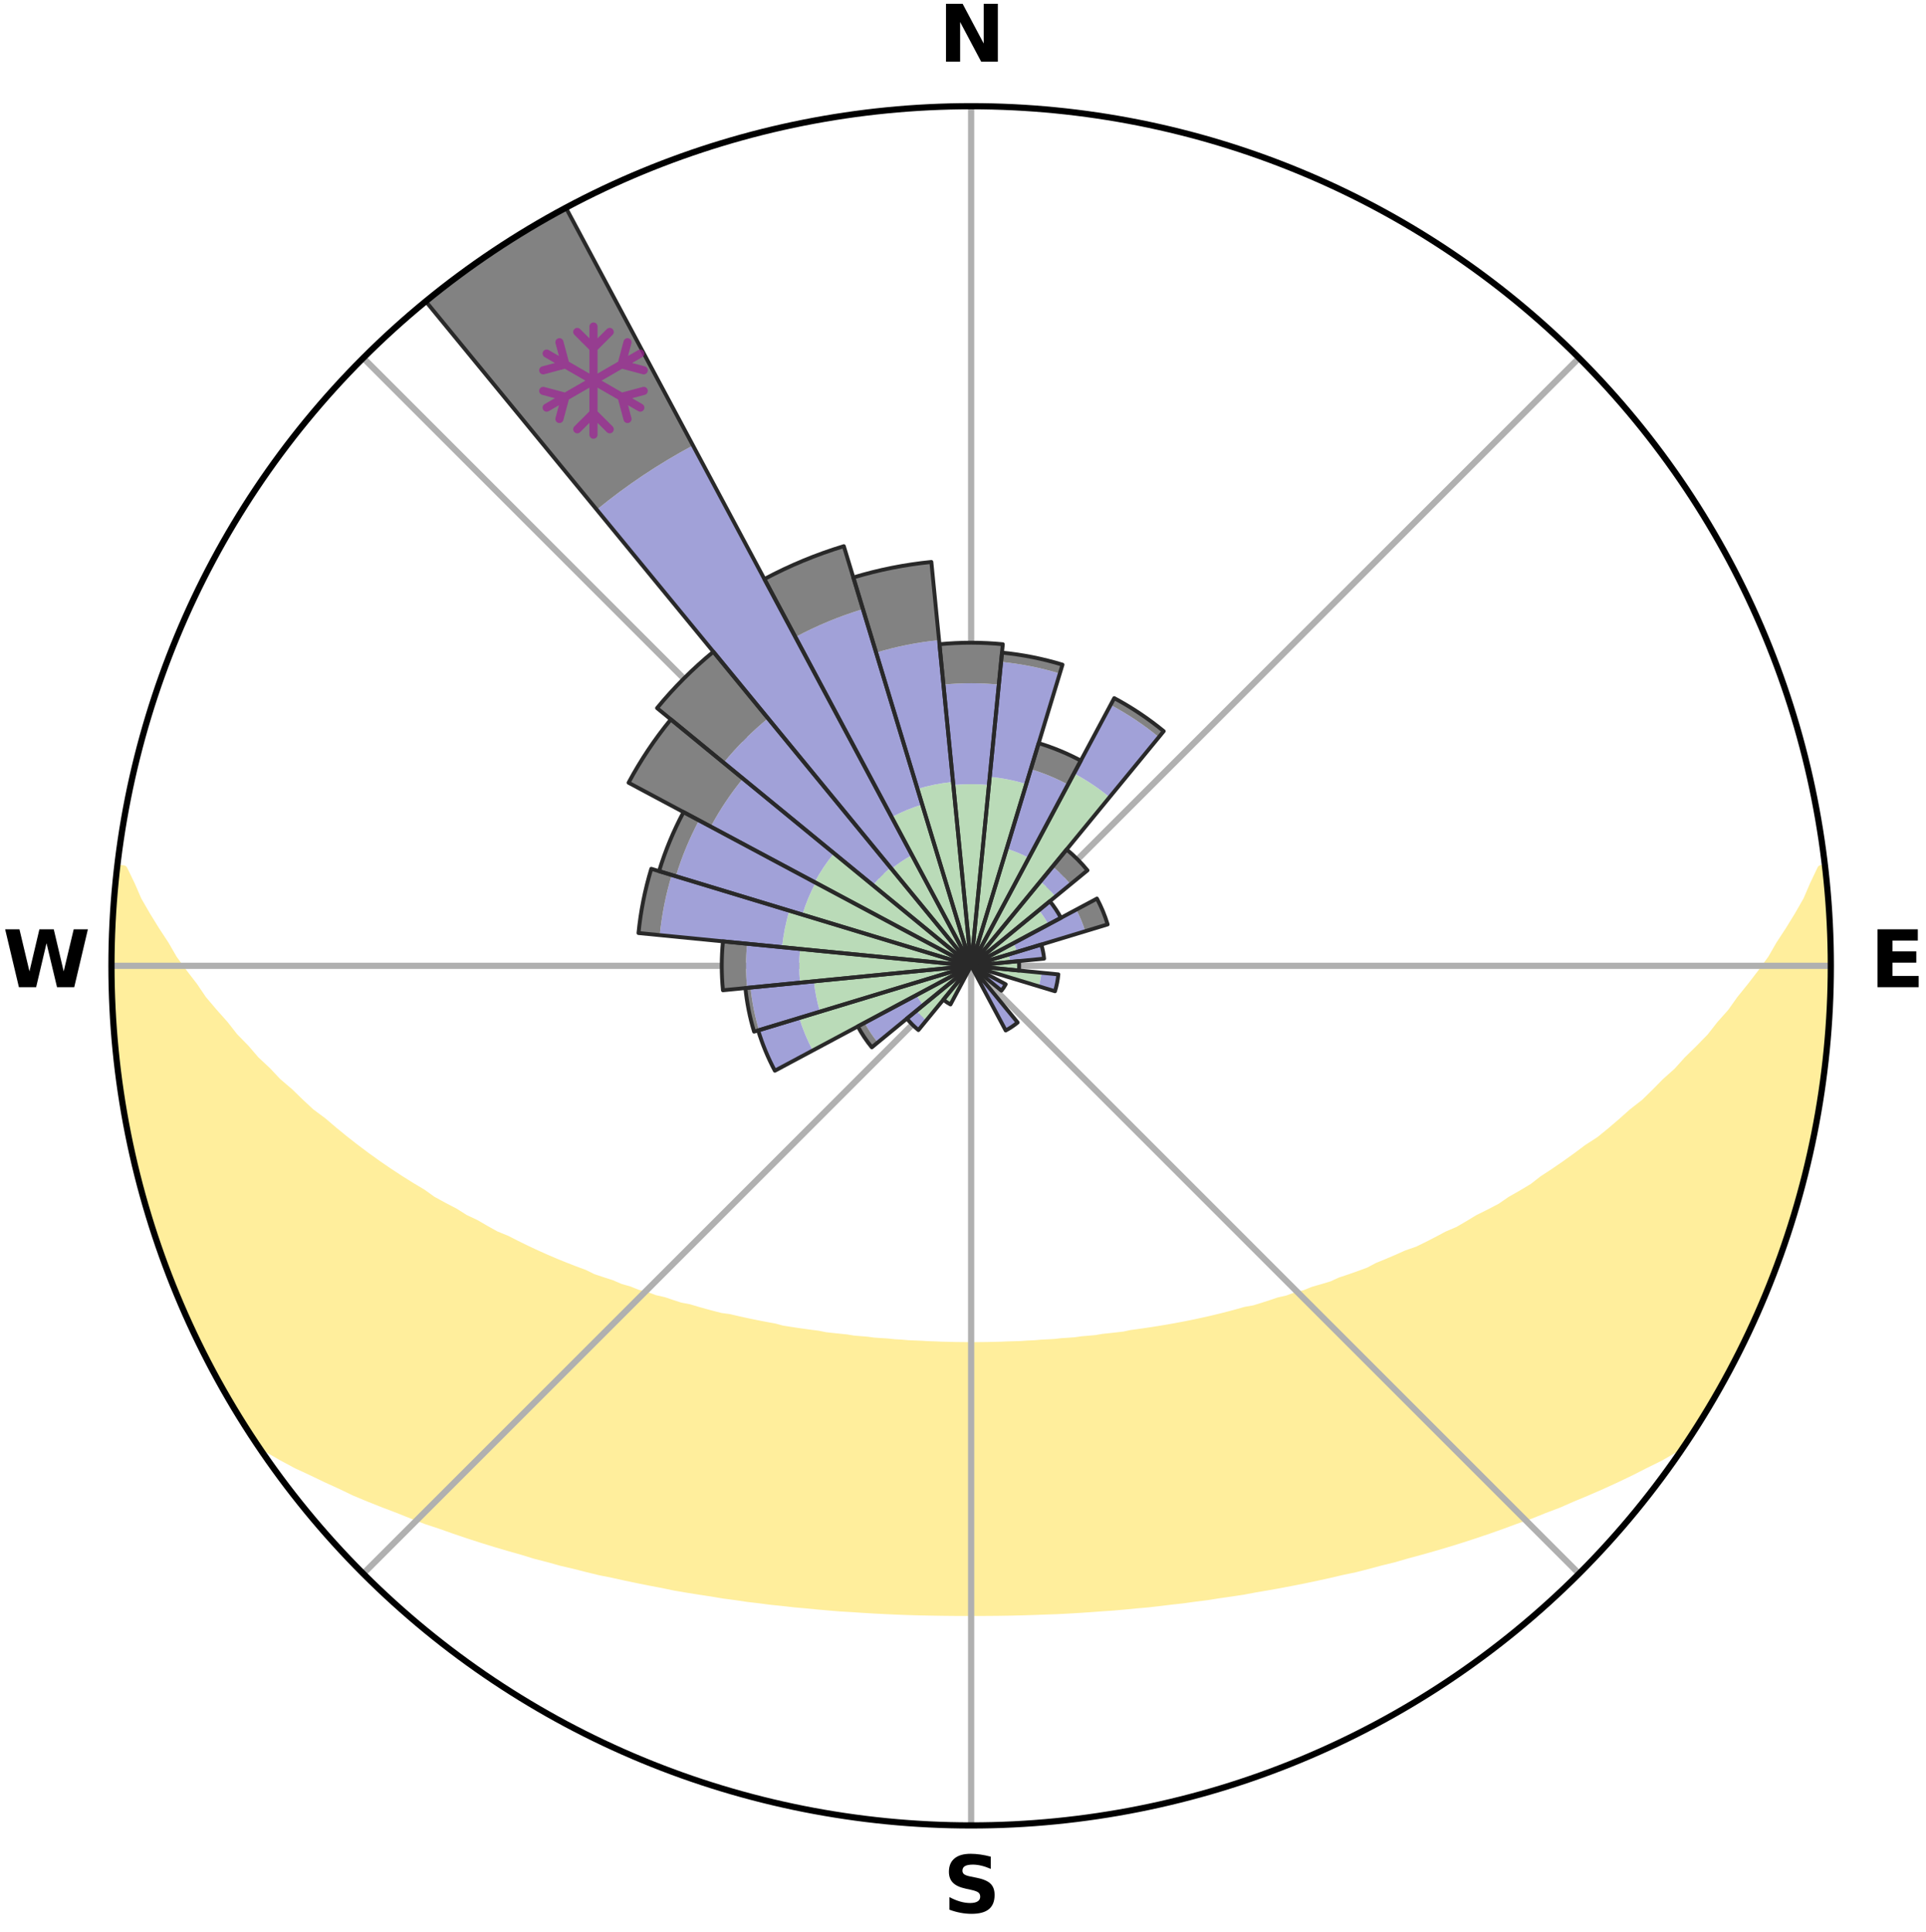 <?xml version="1.0" encoding="utf-8" standalone="no"?>
<!DOCTYPE svg PUBLIC "-//W3C//DTD SVG 1.1//EN"
  "http://www.w3.org/Graphics/SVG/1.1/DTD/svg11.dtd">
<svg xmlns:xlink="http://www.w3.org/1999/xlink" width="248.41pt" height="249.158pt" viewBox="0 0 248.41 249.158" xmlns="http://www.w3.org/2000/svg" version="1.1">
 <title>Ski Rose for Wildcat Mountain</title>
 <defs>
  <style type="text/css">*{stroke-linejoin: round; stroke-linecap: butt}</style>
 </defs>
 <g id="figure_1">
  <g id="patch_1">
   <path d="M 0 249.158 
L 248.41 249.158 
L 248.41 0 
L 0 0 
z
" style="fill: #ffffff"/>
  </g>
  <g id="axes_1">
   <g id="patch_2">
    <path d="M 236.135 124.579 
C 236.135 110.018 233.267 95.599 227.695 82.147 
C 222.122 68.695 213.955 56.471 203.659 46.175 
C 193.363 35.879 181.139 27.711 167.687 22.139 
C 154.235 16.567 139.815 13.699 125.255 13.699 
C 110.694 13.699 96.275 16.567 82.823 22.139 
C 69.371 27.711 57.147 35.879 46.851 46.175 
C 36.555 56.471 28.387 68.695 22.815 82.147 
C 17.243 95.599 14.375 110.018 14.375 124.579 
C 14.375 139.14 17.243 153.559 22.815 167.011 
C 28.387 180.463 36.555 192.687 46.851 202.983 
C 57.147 213.279 69.371 221.447 82.823 227.019 
C 96.275 232.591 110.694 235.459 125.255 235.459 
C 139.815 235.459 154.235 232.591 167.687 227.019 
C 181.139 221.447 193.363 213.279 203.659 202.983 
C 213.955 192.687 222.122 180.463 227.695 167.011 
C 233.267 153.559 236.135 139.14 236.135 124.579 
M 125.255 124.579 
C 125.255 124.579 125.255 124.579 125.255 124.579 
C 125.255 124.579 125.255 124.579 125.255 124.579 
C 125.255 124.579 125.255 124.579 125.255 124.579 
C 125.255 124.579 125.255 124.579 125.255 124.579 
C 125.255 124.579 125.255 124.579 125.255 124.579 
C 125.255 124.579 125.255 124.579 125.255 124.579 
C 125.255 124.579 125.255 124.579 125.255 124.579 
C 125.255 124.579 125.255 124.579 125.255 124.579 
C 125.255 124.579 125.255 124.579 125.255 124.579 
C 125.255 124.579 125.255 124.579 125.255 124.579 
C 125.255 124.579 125.255 124.579 125.255 124.579 
C 125.255 124.579 125.255 124.579 125.255 124.579 
C 125.255 124.579 125.255 124.579 125.255 124.579 
C 125.255 124.579 125.255 124.579 125.255 124.579 
C 125.255 124.579 125.255 124.579 125.255 124.579 
C 125.255 124.579 125.255 124.579 125.255 124.579 
z
" style="fill: #ffffff"/>
   </g>
   <g id="PolyCollection_1">
    <defs>
     <path id="md44027ded7" d="M 235.412 -137.13 
L 234.887 -137.07 
L 233.921 -135.042 
L 233.071 -133.064 
L 231.95 -131.105 
L 230.771 -129.186 
L 229.544 -127.31 
L 228.493 -125.48 
L 227.188 -123.69 
L 225.848 -121.945 
L 224.477 -120.247 
L 223.295 -118.583 
L 221.867 -116.976 
L 220.631 -115.395 
L 219.154 -113.881 
L 217.656 -112.414 
L 216.354 -110.964 
L 214.817 -109.591 
L 213.477 -108.228 
L 212.121 -106.906 
L 210.539 -105.672 
L 209.153 -104.437 
L 207.756 -103.243 
L 206.346 -102.09 
L 204.725 -101.039 
L 203.299 -99.972 
L 201.865 -98.946 
L 200.426 -97.959 
L 198.983 -97.013 
L 197.726 -96.032 
L 196.274 -95.162 
L 194.821 -94.331 
L 193.551 -93.455 
L 192.097 -92.697 
L 190.646 -91.976 
L 189.372 -91.202 
L 188.097 -90.458 
L 186.655 -89.841 
L 185.383 -89.161 
L 184.113 -88.511 
L 182.845 -87.89 
L 181.427 -87.4 
L 180.17 -86.837 
L 178.917 -86.302 
L 177.67 -85.794 
L 176.567 -85.206 
L 175.33 -84.748 
L 174.1 -84.314 
L 172.878 -83.905 
L 171.788 -83.41 
L 170.581 -83.046 
L 169.383 -82.703 
L 168.308 -82.271 
L 167.128 -81.969 
L 166.063 -81.576 
L 164.902 -81.311 
L 163.85 -80.955 
L 162.802 -80.617 
L 161.759 -80.295 
L 160.637 -80.098 
L 159.609 -79.808 
L 158.587 -79.533 
L 157.571 -79.274 
L 156.561 -79.028 
L 155.558 -78.796 
L 154.561 -78.578 
L 153.571 -78.371 
L 152.588 -78.177 
L 151.611 -77.994 
L 150.642 -77.822 
L 149.679 -77.661 
L 148.723 -77.509 
L 147.774 -77.366 
L 146.832 -77.232 
L 145.897 -77.106 
L 145 -76.911 
L 144.074 -76.803 
L 143.156 -76.701 
L 142.243 -76.606 
L 141.358 -76.452 
L 140.455 -76.372 
L 139.557 -76.296 
L 138.68 -76.17 
L 137.79 -76.107 
L 136.906 -76.049 
L 136.036 -75.948 
L 135.159 -75.901 
L 134.285 -75.856 
L 133.421 -75.779 
L 132.553 -75.744 
L 131.692 -75.684 
L 130.829 -75.657 
L 129.968 -75.633 
L 129.11 -75.594 
L 128.252 -75.578 
L 127.395 -75.554 
L 126.539 -75.545 
L 125.683 -75.537 
L 124.827 -75.538 
L 123.971 -75.547 
L 123.114 -75.557 
L 122.258 -75.581 
L 121.4 -75.599 
L 120.542 -75.639 
L 119.682 -75.665 
L 118.822 -75.72 
L 117.958 -75.754 
L 117.09 -75.79 
L 116.227 -75.868 
L 115.354 -75.914 
L 114.487 -76.008 
L 113.607 -76.064 
L 112.723 -76.124 
L 111.85 -76.243 
L 110.958 -76.315 
L 110.061 -76.391 
L 109.18 -76.537 
L 108.274 -76.628 
L 107.362 -76.724 
L 106.444 -76.826 
L 105.552 -77.012 
L 104.624 -77.131 
L 103.689 -77.258 
L 102.748 -77.393 
L 101.8 -77.536 
L 100.845 -77.689 
L 99.933 -77.943 
L 98.968 -78.118 
L 97.996 -78.303 
L 97.017 -78.5 
L 96.032 -78.708 
L 95.04 -78.929 
L 94.041 -79.163 
L 92.963 -79.307 
L 91.948 -79.568 
L 90.927 -79.842 
L 89.9 -80.133 
L 88.868 -80.438 
L 87.738 -80.653 
L 86.692 -80.992 
L 85.641 -81.348 
L 84.481 -81.613 
L 83.418 -82.006 
L 82.24 -82.308 
L 81.166 -82.74 
L 79.97 -83.083 
L 78.887 -83.556 
L 77.676 -83.943 
L 76.456 -84.352 
L 75.361 -84.892 
L 74.129 -85.349 
L 72.89 -85.831 
L 71.645 -86.339 
L 70.394 -86.874 
L 69.138 -87.436 
L 67.878 -88.026 
L 66.615 -88.645 
L 65.35 -89.292 
L 63.917 -89.876 
L 62.646 -90.585 
L 61.376 -91.326 
L 59.931 -92.01 
L 58.661 -92.815 
L 57.212 -93.57 
L 55.762 -94.363 
L 54.499 -95.271 
L 53.052 -96.137 
L 51.607 -97.043 
L 50.165 -97.988 
L 48.728 -98.973 
L 47.297 -99.999 
L 45.873 -101.065 
L 44.457 -102.172 
L 43.052 -103.32 
L 41.658 -104.509 
L 40.067 -105.693 
L 38.699 -106.969 
L 37.345 -108.286 
L 35.795 -109.609 
L 34.476 -111.012 
L 32.961 -112.428 
L 31.682 -113.918 
L 30.208 -115.427 
L 28.975 -117.002 
L 27.55 -118.603 
L 26.152 -120.252 
L 25.001 -121.954 
L 23.664 -123.692 
L 22.36 -125.477 
L 21.309 -127.301 
L 20.082 -129.171 
L 18.902 -131.084 
L 17.776 -133.038 
L 16.919 -135.011 
L 15.939 -137.034 
L 15.146 -137.124 
L 15.146 -137.124 
L 14.902 -135.205 
L 14.79 -133.273 
L 14.611 -131.346 
L 14.608 -129.41 
L 14.451 -127.481 
L 14.513 -125.545 
L 14.421 -123.612 
L 14.594 -121.681 
L 14.565 -119.746 
L 14.618 -117.812 
L 14.788 -115.885 
L 14.905 -113.954 
L 15.132 -112.032 
L 15.497 -110.129 
L 15.654 -108.199 
L 15.9 -106.279 
L 16.241 -104.375 
L 16.669 -102.487 
L 17.01 -100.582 
L 17.498 -98.709 
L 17.952 -96.829 
L 18.497 -94.972 
L 18.965 -93.095 
L 19.571 -91.257 
L 20.139 -89.408 
L 20.803 -87.591 
L 21.399 -85.749 
L 22.124 -83.955 
L 22.879 -82.174 
L 23.601 -80.378 
L 24.418 -78.625 
L 25.209 -76.859 
L 26.039 -75.112 
L 26.911 -73.384 
L 27.827 -71.68 
L 28.757 -69.983 
L 29.727 -68.309 
L 30.717 -66.646 
L 31.742 -65.005 
L 32.794 -63.381 
L 34.587 -62.264 
L 36.416 -61.211 
L 38.271 -60.214 
L 40.205 -59.318 
L 42.079 -58.418 
L 43.956 -57.561 
L 45.768 -56.691 
L 47.641 -55.912 
L 49.51 -55.172 
L 51.371 -54.466 
L 53.169 -53.74 
L 54.961 -53.047 
L 56.8 -52.443 
L 58.577 -51.813 
L 60.347 -51.214 
L 62.108 -50.643 
L 63.86 -50.101 
L 65.603 -49.586 
L 67.335 -49.097 
L 69.018 -48.579 
L 70.732 -48.14 
L 72.399 -47.674 
L 74.092 -47.281 
L 75.741 -46.858 
L 77.383 -46.46 
L 79.045 -46.13 
L 80.667 -45.77 
L 82.281 -45.432 
L 83.886 -45.11 
L 85.483 -44.809 
L 87.05 -44.481 
L 88.63 -44.212 
L 90.202 -43.962 
L 91.764 -43.725 
L 93.303 -43.466 
L 94.851 -43.261 
L 96.378 -43.033 
L 97.91 -42.853 
L 99.424 -42.654 
L 100.942 -42.502 
L 102.445 -42.33 
L 103.95 -42.198 
L 105.442 -42.052 
L 106.929 -41.918 
L 108.413 -41.797 
L 109.896 -41.711 
L 111.371 -41.612 
L 112.842 -41.525 
L 114.311 -41.449 
L 115.776 -41.384 
L 117.239 -41.33 
L 118.7 -41.287 
L 120.159 -41.26 
L 121.616 -41.236 
L 123.072 -41.222 
L 124.527 -41.218 
L 125.982 -41.219 
L 127.438 -41.223 
L 128.894 -41.236 
L 130.351 -41.26 
L 131.81 -41.294 
L 133.27 -41.339 
L 134.733 -41.394 
L 136.2 -41.443 
L 137.668 -41.518 
L 139.14 -41.605 
L 140.615 -41.703 
L 142.094 -41.813 
L 143.581 -41.913 
L 145.069 -42.046 
L 146.562 -42.192 
L 148.067 -42.32 
L 149.57 -42.492 
L 151.078 -42.677 
L 152.603 -42.845 
L 154.123 -43.059 
L 155.663 -43.249 
L 157.195 -43.493 
L 158.749 -43.716 
L 160.314 -43.95 
L 161.866 -44.243 
L 163.445 -44.512 
L 165.034 -44.795 
L 166.63 -45.099 
L 168.236 -45.417 
L 169.85 -45.758 
L 171.474 -46.115 
L 173.104 -46.496 
L 174.776 -46.846 
L 176.428 -47.266 
L 178.084 -47.712 
L 179.787 -48.127 
L 181.463 -48.617 
L 183.186 -49.081 
L 184.92 -49.57 
L 186.663 -50.085 
L 188.416 -50.627 
L 190.177 -51.198 
L 191.947 -51.797 
L 193.725 -52.426 
L 195.51 -53.087 
L 197.355 -53.726 
L 199.154 -54.452 
L 201.017 -55.156 
L 202.825 -55.951 
L 204.695 -56.73 
L 206.573 -57.546 
L 208.448 -58.405 
L 210.324 -59.304 
L 212.189 -60.251 
L 214.11 -61.199 
L 215.942 -62.251 
L 217.714 -63.382 
L 218.761 -65.009 
L 219.777 -66.656 
L 220.777 -68.312 
L 221.696 -70.015 
L 222.675 -71.684 
L 223.576 -73.397 
L 224.431 -75.132 
L 225.293 -76.863 
L 226.105 -78.619 
L 226.866 -80.397 
L 227.672 -82.157 
L 228.357 -83.966 
L 229.069 -85.765 
L 229.712 -87.589 
L 230.366 -89.409 
L 230.974 -91.246 
L 231.535 -93.097 
L 232.052 -94.962 
L 232.523 -96.838 
L 233.06 -98.697 
L 233.448 -100.593 
L 233.793 -102.497 
L 234.274 -104.373 
L 234.534 -106.292 
L 234.886 -108.195 
L 235.109 -110.116 
L 235.388 -112.031 
L 235.525 -113.961 
L 235.731 -115.884 
L 235.902 -117.812 
L 235.92 -119.747 
L 236.053 -121.678 
L 236.119 -123.612 
L 235.994 -125.545 
L 236.022 -127.48 
L 236.016 -129.415 
L 235.79 -131.34 
L 235.718 -133.273 
L 235.582 -135.202 
L 235.412 -137.13 
z
" style="stroke: #ffee9c"/>
    </defs>
    <g clip-path="url(#p3dae9f2ea1)">
     <use xlink:href="#md44027ded7" x="0" y="249.158" style="fill: #ffee9c; stroke: #ffee9c"/>
    </g>
   </g>
   <g id="matplotlib.axis_1">
    <g id="xtick_1">
     <g id="line2d_1">
      <path d="M 125.255 124.579 
L 125.255 13.699 
" clip-path="url(#p3dae9f2ea1)" style="fill: none; stroke: #b0b0b0; stroke-width: 0.8; stroke-linecap: square"/>
     </g>
     <g id="text_1">
      <!-- N -->
      <g transform="translate(121.07 7.958) scale(0.1 -0.1)">
       <defs>
        <path id="DejaVuSans-Bold-4e" d="M 588 4666 
L 1931 4666 
L 3628 1466 
L 3628 4666 
L 4769 4666 
L 4769 0 
L 3425 0 
L 1728 3200 
L 1728 0 
L 588 0 
L 588 4666 
z
" transform="scale(0.016)"/>
       </defs>
       <use xlink:href="#DejaVuSans-Bold-4e"/>
      </g>
     </g>
    </g>
    <g id="xtick_2">
     <g id="line2d_2">
      <path d="M 125.255 124.579 
L 203.659 46.175 
" clip-path="url(#p3dae9f2ea1)" style="fill: none; stroke: #b0b0b0; stroke-width: 0.8; stroke-linecap: square"/>
     </g>
    </g>
    <g id="xtick_3">
     <g id="line2d_3">
      <path d="M 125.255 124.579 
L 236.135 124.579 
" clip-path="url(#p3dae9f2ea1)" style="fill: none; stroke: #b0b0b0; stroke-width: 0.8; stroke-linecap: square"/>
     </g>
     <g id="text_2">
      <!-- E -->
      <g transform="translate(241.219 127.338) scale(0.1 -0.1)">
       <defs>
        <path id="DejaVuSans-Bold-45" d="M 588 4666 
L 3834 4666 
L 3834 3756 
L 1791 3756 
L 1791 2888 
L 3713 2888 
L 3713 1978 
L 1791 1978 
L 1791 909 
L 3903 909 
L 3903 0 
L 588 0 
L 588 4666 
z
" transform="scale(0.016)"/>
       </defs>
       <use xlink:href="#DejaVuSans-Bold-45"/>
      </g>
     </g>
    </g>
    <g id="xtick_4">
     <g id="line2d_4">
      <path d="M 125.255 124.579 
L 203.659 202.983 
" clip-path="url(#p3dae9f2ea1)" style="fill: none; stroke: #b0b0b0; stroke-width: 0.8; stroke-linecap: square"/>
     </g>
    </g>
    <g id="xtick_5">
     <g id="line2d_5">
      <path d="M 125.255 124.579 
L 125.255 235.459 
" clip-path="url(#p3dae9f2ea1)" style="fill: none; stroke: #b0b0b0; stroke-width: 0.8; stroke-linecap: square"/>
     </g>
     <g id="text_3">
      <!-- S -->
      <g transform="translate(121.654 246.718) scale(0.1 -0.1)">
       <defs>
        <path id="DejaVuSans-Bold-53" d="M 3834 4519 
L 3834 3531 
Q 3450 3703 3084 3790 
Q 2719 3878 2394 3878 
Q 1963 3878 1756 3759 
Q 1550 3641 1550 3391 
Q 1550 3203 1689 3098 
Q 1828 2994 2194 2919 
L 2706 2816 
Q 3484 2659 3812 2340 
Q 4141 2022 4141 1434 
Q 4141 663 3683 286 
Q 3225 -91 2284 -91 
Q 1841 -91 1394 -6 
Q 947 78 500 244 
L 500 1259 
Q 947 1022 1364 901 
Q 1781 781 2169 781 
Q 2563 781 2772 912 
Q 2981 1044 2981 1288 
Q 2981 1506 2839 1625 
Q 2697 1744 2272 1838 
L 1806 1941 
Q 1106 2091 782 2419 
Q 459 2747 459 3303 
Q 459 4000 909 4375 
Q 1359 4750 2203 4750 
Q 2588 4750 2994 4692 
Q 3400 4634 3834 4519 
z
" transform="scale(0.016)"/>
       </defs>
       <use xlink:href="#DejaVuSans-Bold-53"/>
      </g>
     </g>
    </g>
    <g id="xtick_6">
     <g id="line2d_6">
      <path d="M 125.255 124.579 
L 46.851 202.983 
" clip-path="url(#p3dae9f2ea1)" style="fill: none; stroke: #b0b0b0; stroke-width: 0.8; stroke-linecap: square"/>
     </g>
    </g>
    <g id="xtick_7">
     <g id="line2d_7">
      <path d="M 125.255 124.579 
L 14.375 124.579 
" clip-path="url(#p3dae9f2ea1)" style="fill: none; stroke: #b0b0b0; stroke-width: 0.8; stroke-linecap: square"/>
     </g>
     <g id="text_4">
      <!-- W -->
      <g transform="translate(0.36 127.338) scale(0.1 -0.1)">
       <defs>
        <path id="DejaVuSans-Bold-57" d="M 191 4666 
L 1344 4666 
L 2150 1275 
L 2950 4666 
L 4109 4666 
L 4909 1275 
L 5716 4666 
L 6859 4666 
L 5759 0 
L 4372 0 
L 3525 3547 
L 2688 0 
L 1300 0 
L 191 4666 
z
" transform="scale(0.016)"/>
       </defs>
       <use xlink:href="#DejaVuSans-Bold-57"/>
      </g>
     </g>
    </g>
    <g id="xtick_8">
     <g id="line2d_8">
      <path d="M 125.255 124.579 
L 46.851 46.175 
" clip-path="url(#p3dae9f2ea1)" style="fill: none; stroke: #b0b0b0; stroke-width: 0.8; stroke-linecap: square"/>
     </g>
    </g>
   </g>
   <g id="matplotlib.axis_2"/>
   <g id="patch_3">
    <path d="M 125.255 124.579 
C 125.255 124.579 125.255 124.579 125.255 124.579 
C 125.255 124.579 125.255 124.579 125.255 124.579 
L 125.255 124.579 
C 125.255 124.579 125.255 124.579 125.255 124.579 
C 125.255 124.579 125.255 124.579 125.255 124.579 
z
" clip-path="url(#p3dae9f2ea1)" style="fill: #d9d9d9"/>
   </g>
   <g id="patch_4">
    <path d="M 125.255 124.579 
C 125.255 124.579 125.255 124.579 125.255 124.579 
C 125.255 124.579 125.255 124.579 125.255 124.579 
L 125.255 124.579 
C 125.255 124.579 125.255 124.579 125.255 124.579 
C 125.255 124.579 125.255 124.579 125.255 124.579 
z
" clip-path="url(#p3dae9f2ea1)" style="fill: #d9d9d9"/>
   </g>
   <g id="patch_5">
    <path d="M 125.255 124.579 
C 125.255 124.579 125.255 124.579 125.255 124.579 
C 125.255 124.579 125.255 124.579 125.255 124.579 
L 125.255 124.579 
C 125.255 124.579 125.255 124.579 125.255 124.579 
C 125.255 124.579 125.255 124.579 125.255 124.579 
z
" clip-path="url(#p3dae9f2ea1)" style="fill: #d9d9d9"/>
   </g>
   <g id="patch_6">
    <path d="M 125.255 124.579 
C 125.255 124.579 125.255 124.579 125.255 124.579 
C 125.255 124.579 125.255 124.579 125.255 124.579 
L 125.255 124.579 
C 125.255 124.579 125.255 124.579 125.255 124.579 
C 125.255 124.579 125.255 124.579 125.255 124.579 
z
" clip-path="url(#p3dae9f2ea1)" style="fill: #d9d9d9"/>
   </g>
   <g id="patch_7">
    <path d="M 125.255 124.579 
C 125.255 124.579 125.255 124.579 125.255 124.579 
C 125.255 124.579 125.255 124.579 125.255 124.579 
L 125.255 124.579 
C 125.255 124.579 125.255 124.579 125.255 124.579 
C 125.255 124.579 125.255 124.579 125.255 124.579 
z
" clip-path="url(#p3dae9f2ea1)" style="fill: #d9d9d9"/>
   </g>
   <g id="patch_8">
    <path d="M 125.255 124.579 
C 125.255 124.579 125.255 124.579 125.255 124.579 
C 125.255 124.579 125.255 124.579 125.255 124.579 
L 125.255 124.579 
C 125.255 124.579 125.255 124.579 125.255 124.579 
C 125.255 124.579 125.255 124.579 125.255 124.579 
z
" clip-path="url(#p3dae9f2ea1)" style="fill: #d9d9d9"/>
   </g>
   <g id="patch_9">
    <path d="M 125.255 124.579 
C 125.255 124.579 125.255 124.579 125.255 124.579 
C 125.255 124.579 125.255 124.579 125.255 124.579 
L 125.255 124.579 
C 125.255 124.579 125.255 124.579 125.255 124.579 
C 125.255 124.579 125.255 124.579 125.255 124.579 
z
" clip-path="url(#p3dae9f2ea1)" style="fill: #d9d9d9"/>
   </g>
   <g id="patch_10">
    <path d="M 125.255 124.579 
C 125.255 124.579 125.255 124.579 125.255 124.579 
C 125.255 124.579 125.255 124.579 125.255 124.579 
L 125.255 124.579 
C 125.255 124.579 125.255 124.579 125.255 124.579 
C 125.255 124.579 125.255 124.579 125.255 124.579 
z
" clip-path="url(#p3dae9f2ea1)" style="fill: #d9d9d9"/>
   </g>
   <g id="patch_11">
    <path d="M 125.255 124.579 
C 125.255 124.579 125.255 124.579 125.255 124.579 
C 125.255 124.579 125.255 124.579 125.255 124.579 
L 125.255 124.579 
C 125.255 124.579 125.255 124.579 125.255 124.579 
C 125.255 124.579 125.255 124.579 125.255 124.579 
z
" clip-path="url(#p3dae9f2ea1)" style="fill: #d9d9d9"/>
   </g>
   <g id="patch_12">
    <path d="M 125.255 124.579 
C 125.255 124.579 125.255 124.579 125.255 124.579 
C 125.255 124.579 125.255 124.579 125.255 124.579 
L 125.255 124.579 
C 125.255 124.579 125.255 124.579 125.255 124.579 
C 125.255 124.579 125.255 124.579 125.255 124.579 
z
" clip-path="url(#p3dae9f2ea1)" style="fill: #d9d9d9"/>
   </g>
   <g id="patch_13">
    <path d="M 125.255 124.579 
C 125.255 124.579 125.255 124.579 125.255 124.579 
C 125.255 124.579 125.255 124.579 125.255 124.579 
L 125.255 124.579 
C 125.255 124.579 125.255 124.579 125.255 124.579 
C 125.255 124.579 125.255 124.579 125.255 124.579 
z
" clip-path="url(#p3dae9f2ea1)" style="fill: #d9d9d9"/>
   </g>
   <g id="patch_14">
    <path d="M 125.255 124.579 
C 125.255 124.579 125.255 124.579 125.255 124.579 
C 125.255 124.579 125.255 124.579 125.255 124.579 
L 125.255 124.579 
C 125.255 124.579 125.255 124.579 125.255 124.579 
C 125.255 124.579 125.255 124.579 125.255 124.579 
z
" clip-path="url(#p3dae9f2ea1)" style="fill: #d9d9d9"/>
   </g>
   <g id="patch_15">
    <path d="M 125.255 124.579 
C 125.255 124.579 125.255 124.579 125.255 124.579 
C 125.255 124.579 125.255 124.579 125.255 124.579 
L 125.255 124.579 
C 125.255 124.579 125.255 124.579 125.255 124.579 
C 125.255 124.579 125.255 124.579 125.255 124.579 
z
" clip-path="url(#p3dae9f2ea1)" style="fill: #d9d9d9"/>
   </g>
   <g id="patch_16">
    <path d="M 125.255 124.579 
C 125.255 124.579 125.255 124.579 125.255 124.579 
C 125.255 124.579 125.255 124.579 125.255 124.579 
L 125.255 124.579 
C 125.255 124.579 125.255 124.579 125.255 124.579 
C 125.255 124.579 125.255 124.579 125.255 124.579 
z
" clip-path="url(#p3dae9f2ea1)" style="fill: #d9d9d9"/>
   </g>
   <g id="patch_17">
    <path d="M 125.255 124.579 
C 125.255 124.579 125.255 124.579 125.255 124.579 
C 125.255 124.579 125.255 124.579 125.255 124.579 
L 125.255 124.579 
C 125.255 124.579 125.255 124.579 125.255 124.579 
C 125.255 124.579 125.255 124.579 125.255 124.579 
z
" clip-path="url(#p3dae9f2ea1)" style="fill: #d9d9d9"/>
   </g>
   <g id="patch_18">
    <path d="M 125.255 124.579 
C 125.255 124.579 125.255 124.579 125.255 124.579 
C 125.255 124.579 125.255 124.579 125.255 124.579 
L 125.255 124.579 
C 125.255 124.579 125.255 124.579 125.255 124.579 
C 125.255 124.579 125.255 124.579 125.255 124.579 
z
" clip-path="url(#p3dae9f2ea1)" style="fill: #d9d9d9"/>
   </g>
   <g id="patch_19">
    <path d="M 125.255 124.579 
C 125.255 124.579 125.255 124.579 125.255 124.579 
C 125.255 124.579 125.255 124.579 125.255 124.579 
L 125.255 124.579 
C 125.255 124.579 125.255 124.579 125.255 124.579 
C 125.255 124.579 125.255 124.579 125.255 124.579 
z
" clip-path="url(#p3dae9f2ea1)" style="fill: #d9d9d9"/>
   </g>
   <g id="patch_20">
    <path d="M 125.255 124.579 
C 125.255 124.579 125.255 124.579 125.255 124.579 
C 125.255 124.579 125.255 124.579 125.255 124.579 
L 125.255 124.579 
C 125.255 124.579 125.255 124.579 125.255 124.579 
C 125.255 124.579 125.255 124.579 125.255 124.579 
z
" clip-path="url(#p3dae9f2ea1)" style="fill: #d9d9d9"/>
   </g>
   <g id="patch_21">
    <path d="M 125.255 124.579 
C 125.255 124.579 125.255 124.579 125.255 124.579 
C 125.255 124.579 125.255 124.579 125.255 124.579 
L 125.255 124.579 
C 125.255 124.579 125.255 124.579 125.255 124.579 
C 125.255 124.579 125.255 124.579 125.255 124.579 
z
" clip-path="url(#p3dae9f2ea1)" style="fill: #d9d9d9"/>
   </g>
   <g id="patch_22">
    <path d="M 125.255 124.579 
C 125.255 124.579 125.255 124.579 125.255 124.579 
C 125.255 124.579 125.255 124.579 125.255 124.579 
L 125.255 124.579 
C 125.255 124.579 125.255 124.579 125.255 124.579 
C 125.255 124.579 125.255 124.579 125.255 124.579 
z
" clip-path="url(#p3dae9f2ea1)" style="fill: #d9d9d9"/>
   </g>
   <g id="patch_23">
    <path d="M 125.255 124.579 
C 125.255 124.579 125.255 124.579 125.255 124.579 
C 125.255 124.579 125.255 124.579 125.255 124.579 
L 125.255 124.579 
C 125.255 124.579 125.255 124.579 125.255 124.579 
C 125.255 124.579 125.255 124.579 125.255 124.579 
z
" clip-path="url(#p3dae9f2ea1)" style="fill: #d9d9d9"/>
   </g>
   <g id="patch_24">
    <path d="M 125.255 124.579 
C 125.255 124.579 125.255 124.579 125.255 124.579 
C 125.255 124.579 125.255 124.579 125.255 124.579 
L 125.255 124.579 
C 125.255 124.579 125.255 124.579 125.255 124.579 
C 125.255 124.579 125.255 124.579 125.255 124.579 
z
" clip-path="url(#p3dae9f2ea1)" style="fill: #d9d9d9"/>
   </g>
   <g id="patch_25">
    <path d="M 125.255 124.579 
C 125.255 124.579 125.255 124.579 125.255 124.579 
C 125.255 124.579 125.255 124.579 125.255 124.579 
L 125.255 124.579 
C 125.255 124.579 125.255 124.579 125.255 124.579 
C 125.255 124.579 125.255 124.579 125.255 124.579 
z
" clip-path="url(#p3dae9f2ea1)" style="fill: #d9d9d9"/>
   </g>
   <g id="patch_26">
    <path d="M 125.255 124.579 
C 125.255 124.579 125.255 124.579 125.255 124.579 
C 125.255 124.579 125.255 124.579 125.255 124.579 
L 125.255 124.579 
C 125.255 124.579 125.255 124.579 125.255 124.579 
C 125.255 124.579 125.255 124.579 125.255 124.579 
z
" clip-path="url(#p3dae9f2ea1)" style="fill: #d9d9d9"/>
   </g>
   <g id="patch_27">
    <path d="M 125.255 124.579 
C 125.255 124.579 125.255 124.579 125.255 124.579 
C 125.255 124.579 125.255 124.579 125.255 124.579 
L 125.255 124.579 
C 125.255 124.579 125.255 124.579 125.255 124.579 
C 125.255 124.579 125.255 124.579 125.255 124.579 
z
" clip-path="url(#p3dae9f2ea1)" style="fill: #d9d9d9"/>
   </g>
   <g id="patch_28">
    <path d="M 125.255 124.579 
C 125.255 124.579 125.255 124.579 125.255 124.579 
C 125.255 124.579 125.255 124.579 125.255 124.579 
L 125.255 124.579 
C 125.255 124.579 125.255 124.579 125.255 124.579 
C 125.255 124.579 125.255 124.579 125.255 124.579 
z
" clip-path="url(#p3dae9f2ea1)" style="fill: #d9d9d9"/>
   </g>
   <g id="patch_29">
    <path d="M 125.255 124.579 
C 125.255 124.579 125.255 124.579 125.255 124.579 
C 125.255 124.579 125.255 124.579 125.255 124.579 
L 125.255 124.579 
C 125.255 124.579 125.255 124.579 125.255 124.579 
C 125.255 124.579 125.255 124.579 125.255 124.579 
z
" clip-path="url(#p3dae9f2ea1)" style="fill: #d9d9d9"/>
   </g>
   <g id="patch_30">
    <path d="M 125.255 124.579 
C 125.255 124.579 125.255 124.579 125.255 124.579 
C 125.255 124.579 125.255 124.579 125.255 124.579 
L 125.255 124.579 
C 125.255 124.579 125.255 124.579 125.255 124.579 
C 125.255 124.579 125.255 124.579 125.255 124.579 
z
" clip-path="url(#p3dae9f2ea1)" style="fill: #d9d9d9"/>
   </g>
   <g id="patch_31">
    <path d="M 125.255 124.579 
C 125.255 124.579 125.255 124.579 125.255 124.579 
C 125.255 124.579 125.255 124.579 125.255 124.579 
L 125.255 124.579 
C 125.255 124.579 125.255 124.579 125.255 124.579 
C 125.255 124.579 125.255 124.579 125.255 124.579 
z
" clip-path="url(#p3dae9f2ea1)" style="fill: #d9d9d9"/>
   </g>
   <g id="patch_32">
    <path d="M 125.255 124.579 
C 125.255 124.579 125.255 124.579 125.255 124.579 
C 125.255 124.579 125.255 124.579 125.255 124.579 
L 125.255 124.579 
C 125.255 124.579 125.255 124.579 125.255 124.579 
C 125.255 124.579 125.255 124.579 125.255 124.579 
z
" clip-path="url(#p3dae9f2ea1)" style="fill: #d9d9d9"/>
   </g>
   <g id="patch_33">
    <path d="M 125.255 124.579 
C 125.255 124.579 125.255 124.579 125.255 124.579 
C 125.255 124.579 125.255 124.579 125.255 124.579 
L 125.255 124.579 
C 125.255 124.579 125.255 124.579 125.255 124.579 
C 125.255 124.579 125.255 124.579 125.255 124.579 
z
" clip-path="url(#p3dae9f2ea1)" style="fill: #d9d9d9"/>
   </g>
   <g id="patch_34">
    <path d="M 125.255 124.579 
C 125.255 124.579 125.255 124.579 125.255 124.579 
C 125.255 124.579 125.255 124.579 125.255 124.579 
L 125.255 124.579 
C 125.255 124.579 125.255 124.579 125.255 124.579 
C 125.255 124.579 125.255 124.579 125.255 124.579 
z
" clip-path="url(#p3dae9f2ea1)" style="fill: #d9d9d9"/>
   </g>
   <g id="patch_35">
    <path d="M 125.255 124.579 
C 125.255 124.579 125.255 124.579 125.255 124.579 
C 125.255 124.579 125.255 124.579 125.255 124.579 
L 127.552 101.256 
C 126.789 101.181 126.022 101.143 125.255 101.143 
C 124.488 101.143 123.721 101.181 122.958 101.256 
z
" clip-path="url(#p3dae9f2ea1)" style="fill: #badbb8"/>
   </g>
   <g id="patch_36">
    <path d="M 125.255 124.579 
C 125.255 124.579 125.255 124.579 125.255 124.579 
C 125.255 124.579 125.255 124.579 125.255 124.579 
L 132.367 101.132 
C 131.6 100.899 130.822 100.704 130.035 100.548 
C 129.248 100.391 128.455 100.274 127.656 100.195 
z
" clip-path="url(#p3dae9f2ea1)" style="fill: #badbb8"/>
   </g>
   <g id="patch_37">
    <path d="M 125.255 124.579 
C 125.255 124.579 125.255 124.579 125.255 124.579 
C 125.255 124.579 125.255 124.579 125.255 124.579 
L 132.695 110.66 
C 132.239 110.417 131.772 110.196 131.294 109.998 
C 130.817 109.8 130.331 109.626 129.836 109.476 
z
" clip-path="url(#p3dae9f2ea1)" style="fill: #badbb8"/>
   </g>
   <g id="patch_38">
    <path d="M 125.255 124.579 
C 125.255 124.579 125.255 124.579 125.255 124.579 
C 125.255 124.579 125.255 124.579 125.255 124.579 
L 143.108 102.825 
C 142.396 102.241 141.655 101.692 140.889 101.18 
C 140.124 100.668 139.333 100.195 138.521 99.76 
z
" clip-path="url(#p3dae9f2ea1)" style="fill: #badbb8"/>
   </g>
   <g id="patch_39">
    <path d="M 125.255 124.579 
C 125.255 124.579 125.255 124.579 125.255 124.579 
C 125.255 124.579 125.255 124.579 125.255 124.579 
L 136.132 115.653 
C 135.84 115.297 135.53 114.955 135.204 114.63 
C 134.879 114.304 134.537 113.994 134.181 113.702 
z
" clip-path="url(#p3dae9f2ea1)" style="fill: #badbb8"/>
   </g>
   <g id="patch_40">
    <path d="M 125.255 124.579 
C 125.255 124.579 125.255 124.579 125.255 124.579 
C 125.255 124.579 125.255 124.579 125.255 124.579 
L 135.222 119.251 
C 135.048 118.925 134.858 118.608 134.652 118.3 
C 134.447 117.992 134.226 117.695 133.991 117.409 
z
" clip-path="url(#p3dae9f2ea1)" style="fill: #badbb8"/>
   </g>
   <g id="patch_41">
    <path d="M 125.255 124.579 
C 125.255 124.579 125.255 124.579 125.255 124.579 
C 125.255 124.579 125.255 124.579 125.255 124.579 
L 131.179 122.782 
C 131.12 122.588 131.051 122.397 130.974 122.21 
C 130.896 122.023 130.81 121.84 130.714 121.661 
z
" clip-path="url(#p3dae9f2ea1)" style="fill: #badbb8"/>
   </g>
   <g id="patch_42">
    <path d="M 125.255 124.579 
C 125.255 124.579 125.255 124.579 125.255 124.579 
C 125.255 124.579 125.255 124.579 125.255 124.579 
L 130.285 124.084 
C 130.269 123.919 130.244 123.755 130.212 123.593 
C 130.18 123.431 130.14 123.27 130.092 123.112 
z
" clip-path="url(#p3dae9f2ea1)" style="fill: #badbb8"/>
   </g>
   <g id="patch_43">
    <path d="M 125.255 124.579 
C 125.255 124.579 125.255 124.579 125.255 124.579 
C 125.255 124.579 125.255 124.579 125.255 124.579 
L 131.415 125.186 
C 131.435 124.984 131.445 124.782 131.445 124.579 
C 131.445 124.376 131.435 124.174 131.415 123.972 
z
" clip-path="url(#p3dae9f2ea1)" style="fill: #badbb8"/>
   </g>
   <g id="patch_44">
    <path d="M 125.255 124.579 
C 125.255 124.579 125.255 124.579 125.255 124.579 
C 125.255 124.579 125.255 124.579 125.255 124.579 
L 133.974 127.224 
C 134.061 126.939 134.133 126.649 134.192 126.357 
C 134.25 126.064 134.294 125.769 134.323 125.472 
z
" clip-path="url(#p3dae9f2ea1)" style="fill: #badbb8"/>
   </g>
   <g id="patch_45">
    <path d="M 125.255 124.579 
C 125.255 124.579 125.255 124.579 125.255 124.579 
C 125.255 124.579 125.255 124.579 125.255 124.579 
L 125.255 124.579 
C 125.255 124.579 125.255 124.579 125.255 124.579 
C 125.255 124.579 125.255 124.579 125.255 124.579 
z
" clip-path="url(#p3dae9f2ea1)" style="fill: #badbb8"/>
   </g>
   <g id="patch_46">
    <path d="M 125.255 124.579 
C 125.255 124.579 125.255 124.579 125.255 124.579 
C 125.255 124.579 125.255 124.579 125.255 124.579 
L 125.255 124.579 
C 125.255 124.579 125.255 124.579 125.255 124.579 
C 125.255 124.579 125.255 124.579 125.255 124.579 
z
" clip-path="url(#p3dae9f2ea1)" style="fill: #badbb8"/>
   </g>
   <g id="patch_47">
    <path d="M 125.255 124.579 
C 125.255 124.579 125.255 124.579 125.255 124.579 
C 125.255 124.579 125.255 124.579 125.255 124.579 
L 125.255 124.579 
C 125.255 124.579 125.255 124.579 125.255 124.579 
C 125.255 124.579 125.255 124.579 125.255 124.579 
z
" clip-path="url(#p3dae9f2ea1)" style="fill: #badbb8"/>
   </g>
   <g id="patch_48">
    <path d="M 125.255 124.579 
C 125.255 124.579 125.255 124.579 125.255 124.579 
C 125.255 124.579 125.255 124.579 125.255 124.579 
L 125.255 124.579 
C 125.255 124.579 125.255 124.579 125.255 124.579 
C 125.255 124.579 125.255 124.579 125.255 124.579 
z
" clip-path="url(#p3dae9f2ea1)" style="fill: #badbb8"/>
   </g>
   <g id="patch_49">
    <path d="M 125.255 124.579 
C 125.255 124.579 125.255 124.579 125.255 124.579 
C 125.255 124.579 125.255 124.579 125.255 124.579 
L 125.255 124.579 
C 125.255 124.579 125.255 124.579 125.255 124.579 
C 125.255 124.579 125.255 124.579 125.255 124.579 
z
" clip-path="url(#p3dae9f2ea1)" style="fill: #badbb8"/>
   </g>
   <g id="patch_50">
    <path d="M 125.255 124.579 
C 125.255 124.579 125.255 124.579 125.255 124.579 
C 125.255 124.579 125.255 124.579 125.255 124.579 
L 125.255 124.579 
C 125.255 124.579 125.255 124.579 125.255 124.579 
C 125.255 124.579 125.255 124.579 125.255 124.579 
z
" clip-path="url(#p3dae9f2ea1)" style="fill: #badbb8"/>
   </g>
   <g id="patch_51">
    <path d="M 125.255 124.579 
C 125.255 124.579 125.255 124.579 125.255 124.579 
C 125.255 124.579 125.255 124.579 125.255 124.579 
L 125.255 124.579 
C 125.255 124.579 125.255 124.579 125.255 124.579 
C 125.255 124.579 125.255 124.579 125.255 124.579 
z
" clip-path="url(#p3dae9f2ea1)" style="fill: #badbb8"/>
   </g>
   <g id="patch_52">
    <path d="M 125.255 124.579 
C 125.255 124.579 125.255 124.579 125.255 124.579 
C 125.255 124.579 125.255 124.579 125.255 124.579 
L 125.255 124.579 
C 125.255 124.579 125.255 124.579 125.255 124.579 
C 125.255 124.579 125.255 124.579 125.255 124.579 
z
" clip-path="url(#p3dae9f2ea1)" style="fill: #badbb8"/>
   </g>
   <g id="patch_53">
    <path d="M 125.255 124.579 
C 125.255 124.579 125.255 124.579 125.255 124.579 
C 125.255 124.579 125.255 124.579 125.255 124.579 
L 125.255 124.579 
C 125.255 124.579 125.255 124.579 125.255 124.579 
C 125.255 124.579 125.255 124.579 125.255 124.579 
z
" clip-path="url(#p3dae9f2ea1)" style="fill: #badbb8"/>
   </g>
   <g id="patch_54">
    <path d="M 125.255 124.579 
C 125.255 124.579 125.255 124.579 125.255 124.579 
C 125.255 124.579 125.255 124.579 125.255 124.579 
L 121.67 128.947 
C 121.813 129.065 121.962 129.175 122.115 129.278 
C 122.269 129.38 122.428 129.476 122.591 129.563 
z
" clip-path="url(#p3dae9f2ea1)" style="fill: #badbb8"/>
   </g>
   <g id="patch_55">
    <path d="M 125.255 124.579 
C 125.255 124.579 125.255 124.579 125.255 124.579 
C 125.255 124.579 125.255 124.579 125.255 124.579 
L 118.211 130.36 
C 118.4 130.59 118.601 130.811 118.812 131.022 
C 119.023 131.233 119.244 131.433 119.474 131.623 
z
" clip-path="url(#p3dae9f2ea1)" style="fill: #badbb8"/>
   </g>
   <g id="patch_56">
    <path d="M 125.255 124.579 
C 125.255 124.579 125.255 124.579 125.255 124.579 
C 125.255 124.579 125.255 124.579 125.255 124.579 
L 118.207 128.346 
C 118.33 128.577 118.465 128.802 118.61 129.019 
C 118.755 129.236 118.911 129.447 119.077 129.649 
z
" clip-path="url(#p3dae9f2ea1)" style="fill: #badbb8"/>
   </g>
   <g id="patch_57">
    <path d="M 125.255 124.579 
C 125.255 124.579 125.255 124.579 125.255 124.579 
C 125.255 124.579 125.255 124.579 125.255 124.579 
L 103.09 131.303 
C 103.31 132.028 103.566 132.742 103.856 133.443 
C 104.146 134.143 104.47 134.829 104.828 135.498 
z
" clip-path="url(#p3dae9f2ea1)" style="fill: #badbb8"/>
   </g>
   <g id="patch_58">
    <path d="M 125.255 124.579 
C 125.255 124.579 125.255 124.579 125.255 124.579 
C 125.255 124.579 125.255 124.579 125.255 124.579 
L 104.978 126.576 
C 105.043 127.24 105.141 127.9 105.271 128.554 
C 105.402 129.208 105.564 129.855 105.757 130.494 
z
" clip-path="url(#p3dae9f2ea1)" style="fill: #badbb8"/>
   </g>
   <g id="patch_59">
    <path d="M 125.255 124.579 
C 125.255 124.579 125.255 124.579 125.255 124.579 
C 125.255 124.579 125.255 124.579 125.255 124.579 
L 103.186 122.405 
C 103.114 123.128 103.079 123.853 103.079 124.579 
C 103.079 125.305 103.114 126.03 103.186 126.753 
z
" clip-path="url(#p3dae9f2ea1)" style="fill: #badbb8"/>
   </g>
   <g id="patch_60">
    <path d="M 125.255 124.579 
C 125.255 124.579 125.255 124.579 125.255 124.579 
C 125.255 124.579 125.255 124.579 125.255 124.579 
L 101.808 117.467 
C 101.575 118.234 101.38 119.012 101.224 119.799 
C 101.067 120.586 100.949 121.379 100.871 122.177 
z
" clip-path="url(#p3dae9f2ea1)" style="fill: #badbb8"/>
   </g>
   <g id="patch_61">
    <path d="M 125.255 124.579 
C 125.255 124.579 125.255 124.579 125.255 124.579 
C 125.255 124.579 125.255 124.579 125.255 124.579 
L 105.196 113.857 
C 104.845 114.514 104.526 115.187 104.241 115.875 
C 103.957 116.563 103.706 117.264 103.49 117.977 
z
" clip-path="url(#p3dae9f2ea1)" style="fill: #badbb8"/>
   </g>
   <g id="patch_62">
    <path d="M 125.255 124.579 
C 125.255 124.579 125.255 124.579 125.255 124.579 
C 125.255 124.579 125.255 124.579 125.255 124.579 
L 107.565 110.061 
C 107.09 110.64 106.643 111.242 106.227 111.865 
C 105.811 112.488 105.425 113.131 105.072 113.791 
z
" clip-path="url(#p3dae9f2ea1)" style="fill: #badbb8"/>
   </g>
   <g id="patch_63">
    <path d="M 125.255 124.579 
C 125.255 124.579 125.255 124.579 125.255 124.579 
C 125.255 124.579 125.255 124.579 125.255 124.579 
L 114.865 111.919 
C 114.45 112.259 114.053 112.619 113.674 112.998 
C 113.295 113.377 112.935 113.775 112.594 114.189 
z
" clip-path="url(#p3dae9f2ea1)" style="fill: #badbb8"/>
   </g>
   <g id="patch_64">
    <path d="M 125.255 124.579 
C 125.255 124.579 125.255 124.579 125.255 124.579 
C 125.255 124.579 125.255 124.579 125.255 124.579 
L 117.627 110.308 
C 117.16 110.558 116.705 110.83 116.265 111.124 
C 115.824 111.419 115.399 111.734 114.989 112.07 
z
" clip-path="url(#p3dae9f2ea1)" style="fill: #badbb8"/>
   </g>
   <g id="patch_65">
    <path d="M 125.255 124.579 
C 125.255 124.579 125.255 124.579 125.255 124.579 
C 125.255 124.579 125.255 124.579 125.255 124.579 
L 118.944 103.775 
C 118.263 103.982 117.593 104.222 116.935 104.494 
C 116.278 104.766 115.634 105.071 115.007 105.406 
z
" clip-path="url(#p3dae9f2ea1)" style="fill: #badbb8"/>
   </g>
   <g id="patch_66">
    <path d="M 125.255 124.579 
C 125.255 124.579 125.255 124.579 125.255 124.579 
C 125.255 124.579 125.255 124.579 125.255 124.579 
L 122.918 100.852 
C 122.141 100.929 121.369 101.043 120.604 101.196 
C 119.838 101.348 119.081 101.538 118.334 101.764 
z
" clip-path="url(#p3dae9f2ea1)" style="fill: #badbb8"/>
   </g>
   <g id="patch_67">
    <path d="M 122.958 101.256 
C 123.721 101.181 124.488 101.143 125.255 101.143 
C 126.022 101.143 126.789 101.181 127.552 101.256 
L 128.827 88.307 
C 127.64 88.19 126.448 88.131 125.255 88.131 
C 124.062 88.131 122.87 88.19 121.682 88.307 
z
" clip-path="url(#p3dae9f2ea1)" style="fill: #a1a1d8"/>
   </g>
   <g id="patch_68">
    <path d="M 127.656 100.195 
C 128.455 100.274 129.248 100.391 130.035 100.548 
C 130.822 100.704 131.6 100.899 132.367 101.132 
L 136.691 86.88 
C 135.457 86.506 134.205 86.193 132.94 85.941 
C 131.676 85.689 130.399 85.5 129.116 85.374 
z
" clip-path="url(#p3dae9f2ea1)" style="fill: #a1a1d8"/>
   </g>
   <g id="patch_69">
    <path d="M 129.836 109.476 
C 130.331 109.626 130.817 109.8 131.294 109.998 
C 131.772 110.196 132.239 110.417 132.695 110.66 
L 137.749 101.203 
C 136.984 100.794 136.2 100.423 135.398 100.091 
C 134.596 99.759 133.779 99.467 132.949 99.215 
z
" clip-path="url(#p3dae9f2ea1)" style="fill: #a1a1d8"/>
   </g>
   <g id="patch_70">
    <path d="M 138.521 99.76 
C 139.333 100.195 140.124 100.668 140.889 101.18 
C 141.655 101.692 142.396 102.241 143.108 102.825 
L 149.463 95.081 
C 148.498 94.289 147.494 93.544 146.455 92.85 
C 145.417 92.156 144.345 91.514 143.243 90.925 
z
" clip-path="url(#p3dae9f2ea1)" style="fill: #a1a1d8"/>
   </g>
   <g id="patch_71">
    <path d="M 134.181 113.702 
C 134.537 113.994 134.879 114.304 135.204 114.63 
C 135.53 114.955 135.84 115.297 136.132 115.653 
L 138.065 114.066 
C 137.721 113.647 137.356 113.245 136.973 112.861 
C 136.589 112.477 136.187 112.113 135.768 111.769 
z
" clip-path="url(#p3dae9f2ea1)" style="fill: #a1a1d8"/>
   </g>
   <g id="patch_72">
    <path d="M 133.991 117.409 
C 134.226 117.695 134.447 117.992 134.652 118.3 
C 134.858 118.608 135.048 118.925 135.222 119.251 
L 136.836 118.389 
C 136.633 118.01 136.412 117.641 136.173 117.284 
C 135.935 116.926 135.678 116.581 135.406 116.248 
z
" clip-path="url(#p3dae9f2ea1)" style="fill: #a1a1d8"/>
   </g>
   <g id="patch_73">
    <path d="M 130.714 121.661 
C 130.81 121.84 130.896 122.023 130.974 122.21 
C 131.051 122.397 131.12 122.588 131.179 122.782 
L 139.965 120.117 
C 139.819 119.635 139.65 119.161 139.457 118.696 
C 139.264 118.231 139.049 117.776 138.812 117.333 
z
" clip-path="url(#p3dae9f2ea1)" style="fill: #a1a1d8"/>
   </g>
   <g id="patch_74">
    <path d="M 130.092 123.112 
C 130.14 123.27 130.18 123.431 130.212 123.593 
C 130.244 123.755 130.269 123.919 130.285 124.084 
L 134.665 123.652 
C 134.635 123.344 134.589 123.038 134.529 122.734 
C 134.469 122.431 134.393 122.13 134.304 121.834 
z
" clip-path="url(#p3dae9f2ea1)" style="fill: #a1a1d8"/>
   </g>
   <g id="patch_75">
    <path d="M 131.415 123.972 
C 131.435 124.174 131.445 124.376 131.445 124.579 
C 131.445 124.782 131.435 124.984 131.415 125.186 
L 131.415 125.186 
C 131.435 124.984 131.445 124.782 131.445 124.579 
C 131.445 124.376 131.435 124.174 131.415 123.972 
z
" clip-path="url(#p3dae9f2ea1)" style="fill: #a1a1d8"/>
   </g>
   <g id="patch_76">
    <path d="M 134.323 125.472 
C 134.294 125.769 134.25 126.064 134.192 126.357 
C 134.133 126.649 134.061 126.939 133.974 127.224 
L 136.07 127.86 
C 136.178 127.506 136.267 127.147 136.34 126.784 
C 136.412 126.421 136.466 126.055 136.502 125.687 
z
" clip-path="url(#p3dae9f2ea1)" style="fill: #a1a1d8"/>
   </g>
   <g id="patch_77">
    <path d="M 125.255 124.579 
C 125.255 124.579 125.255 124.579 125.255 124.579 
C 125.255 124.579 125.255 124.579 125.255 124.579 
L 125.255 124.579 
C 125.255 124.579 125.255 124.579 125.255 124.579 
C 125.255 124.579 125.255 124.579 125.255 124.579 
z
" clip-path="url(#p3dae9f2ea1)" style="fill: #a1a1d8"/>
   </g>
   <g id="patch_78">
    <path d="M 125.255 124.579 
C 125.255 124.579 125.255 124.579 125.255 124.579 
C 125.255 124.579 125.255 124.579 125.255 124.579 
L 129.162 127.786 
C 129.267 127.658 129.365 127.525 129.457 127.387 
C 129.549 127.25 129.634 127.108 129.712 126.962 
z
" clip-path="url(#p3dae9f2ea1)" style="fill: #a1a1d8"/>
   </g>
   <g id="patch_79">
    <path d="M 125.255 124.579 
C 125.255 124.579 125.255 124.579 125.255 124.579 
C 125.255 124.579 125.255 124.579 125.255 124.579 
L 125.255 124.579 
C 125.255 124.579 125.255 124.579 125.255 124.579 
C 125.255 124.579 125.255 124.579 125.255 124.579 
z
" clip-path="url(#p3dae9f2ea1)" style="fill: #a1a1d8"/>
   </g>
   <g id="patch_80">
    <path d="M 125.255 124.579 
C 125.255 124.579 125.255 124.579 125.255 124.579 
C 125.255 124.579 125.255 124.579 125.255 124.579 
L 129.712 132.918 
C 129.985 132.773 130.251 132.613 130.508 132.441 
C 130.766 132.269 131.014 132.085 131.254 131.889 
z
" clip-path="url(#p3dae9f2ea1)" style="fill: #a1a1d8"/>
   </g>
   <g id="patch_81">
    <path d="M 125.255 124.579 
C 125.255 124.579 125.255 124.579 125.255 124.579 
C 125.255 124.579 125.255 124.579 125.255 124.579 
L 125.255 124.579 
C 125.255 124.579 125.255 124.579 125.255 124.579 
C 125.255 124.579 125.255 124.579 125.255 124.579 
z
" clip-path="url(#p3dae9f2ea1)" style="fill: #a1a1d8"/>
   </g>
   <g id="patch_82">
    <path d="M 125.255 124.579 
C 125.255 124.579 125.255 124.579 125.255 124.579 
C 125.255 124.579 125.255 124.579 125.255 124.579 
L 125.255 124.579 
C 125.255 124.579 125.255 124.579 125.255 124.579 
C 125.255 124.579 125.255 124.579 125.255 124.579 
z
" clip-path="url(#p3dae9f2ea1)" style="fill: #a1a1d8"/>
   </g>
   <g id="patch_83">
    <path d="M 125.255 124.579 
C 125.255 124.579 125.255 124.579 125.255 124.579 
C 125.255 124.579 125.255 124.579 125.255 124.579 
L 125.255 124.579 
C 125.255 124.579 125.255 124.579 125.255 124.579 
C 125.255 124.579 125.255 124.579 125.255 124.579 
z
" clip-path="url(#p3dae9f2ea1)" style="fill: #a1a1d8"/>
   </g>
   <g id="patch_84">
    <path d="M 125.255 124.579 
C 125.255 124.579 125.255 124.579 125.255 124.579 
C 125.255 124.579 125.255 124.579 125.255 124.579 
L 125.255 124.579 
C 125.255 124.579 125.255 124.579 125.255 124.579 
C 125.255 124.579 125.255 124.579 125.255 124.579 
z
" clip-path="url(#p3dae9f2ea1)" style="fill: #a1a1d8"/>
   </g>
   <g id="patch_85">
    <path d="M 125.255 124.579 
C 125.255 124.579 125.255 124.579 125.255 124.579 
C 125.255 124.579 125.255 124.579 125.255 124.579 
L 125.255 124.579 
C 125.255 124.579 125.255 124.579 125.255 124.579 
C 125.255 124.579 125.255 124.579 125.255 124.579 
z
" clip-path="url(#p3dae9f2ea1)" style="fill: #a1a1d8"/>
   </g>
   <g id="patch_86">
    <path d="M 122.591 129.563 
C 122.428 129.476 122.269 129.38 122.115 129.278 
C 121.962 129.175 121.813 129.065 121.67 128.947 
L 121.67 128.947 
C 121.813 129.065 121.962 129.175 122.115 129.278 
C 122.269 129.38 122.428 129.476 122.591 129.563 
z
" clip-path="url(#p3dae9f2ea1)" style="fill: #a1a1d8"/>
   </g>
   <g id="patch_87">
    <path d="M 119.474 131.623 
C 119.244 131.433 119.023 131.233 118.812 131.022 
C 118.601 130.811 118.4 130.59 118.211 130.36 
L 116.967 131.381 
C 117.189 131.652 117.425 131.912 117.673 132.161 
C 117.921 132.409 118.182 132.645 118.453 132.867 
z
" clip-path="url(#p3dae9f2ea1)" style="fill: #a1a1d8"/>
   </g>
   <g id="patch_88">
    <path d="M 119.077 129.649 
C 118.911 129.447 118.755 129.236 118.61 129.019 
C 118.465 128.802 118.33 128.577 118.207 128.346 
L 111.516 131.923 
C 111.756 132.372 112.018 132.81 112.302 133.234 
C 112.585 133.658 112.889 134.068 113.212 134.462 
z
" clip-path="url(#p3dae9f2ea1)" style="fill: #a1a1d8"/>
   </g>
   <g id="patch_89">
    <path d="M 104.828 135.498 
C 104.47 134.829 104.146 134.143 103.856 133.443 
C 103.566 132.742 103.31 132.028 103.09 131.303 
L 97.894 132.879 
C 98.166 133.774 98.481 134.656 98.839 135.521 
C 99.198 136.385 99.598 137.232 100.039 138.057 
z
" clip-path="url(#p3dae9f2ea1)" style="fill: #a1a1d8"/>
   </g>
   <g id="patch_90">
    <path d="M 105.757 130.494 
C 105.564 129.855 105.402 129.208 105.271 128.554 
C 105.141 127.9 105.043 127.24 104.978 126.576 
L 96.801 127.382 
C 96.892 128.313 97.03 129.239 97.212 130.157 
C 97.395 131.075 97.622 131.983 97.894 132.879 
z
" clip-path="url(#p3dae9f2ea1)" style="fill: #a1a1d8"/>
   </g>
   <g id="patch_91">
    <path d="M 103.186 126.753 
C 103.114 126.03 103.079 125.305 103.079 124.579 
C 103.079 123.853 103.114 123.128 103.186 122.405 
L 96.359 121.733 
C 96.266 122.679 96.22 123.629 96.22 124.579 
C 96.22 125.529 96.266 126.479 96.359 127.425 
z
" clip-path="url(#p3dae9f2ea1)" style="fill: #a1a1d8"/>
   </g>
   <g id="patch_92">
    <path d="M 100.871 122.177 
C 100.949 121.379 101.067 120.586 101.224 119.799 
C 101.38 119.012 101.575 118.234 101.808 117.467 
L 86.637 112.864 
C 86.253 114.128 85.932 115.41 85.674 116.706 
C 85.417 118.002 85.223 119.309 85.093 120.623 
z
" clip-path="url(#p3dae9f2ea1)" style="fill: #a1a1d8"/>
   </g>
   <g id="patch_93">
    <path d="M 103.49 117.977 
C 103.706 117.264 103.957 116.563 104.241 115.875 
C 104.526 115.187 104.845 114.514 105.196 113.857 
L 90.156 105.818 
C 89.542 106.967 88.985 108.145 88.486 109.349 
C 87.988 110.552 87.548 111.78 87.17 113.026 
z
" clip-path="url(#p3dae9f2ea1)" style="fill: #a1a1d8"/>
   </g>
   <g id="patch_94">
    <path d="M 105.072 113.791 
C 105.425 113.131 105.811 112.488 106.227 111.865 
C 106.643 111.242 107.09 110.64 107.565 110.061 
L 95.822 100.424 
C 95.031 101.387 94.288 102.389 93.596 103.425 
C 92.903 104.461 92.262 105.531 91.675 106.63 
z
" clip-path="url(#p3dae9f2ea1)" style="fill: #a1a1d8"/>
   </g>
   <g id="patch_95">
    <path d="M 112.594 114.189 
C 112.935 113.775 113.295 113.377 113.674 112.998 
C 114.053 112.619 114.45 112.259 114.865 111.919 
L 99.058 92.658 
C 98.013 93.515 97.011 94.424 96.055 95.379 
C 95.099 96.335 94.191 97.337 93.334 98.382 
z
" clip-path="url(#p3dae9f2ea1)" style="fill: #a1a1d8"/>
   </g>
   <g id="patch_96">
    <path d="M 114.989 112.07 
C 115.399 111.734 115.824 111.419 116.265 111.124 
C 116.705 110.83 117.16 110.558 117.627 110.308 
L 89.377 57.456 
C 87.18 58.63 85.042 59.912 82.97 61.296 
C 80.899 62.68 78.897 64.165 76.971 65.745 
z
" clip-path="url(#p3dae9f2ea1)" style="fill: #a1a1d8"/>
   </g>
   <g id="patch_97">
    <path d="M 115.007 105.406 
C 115.634 105.071 116.278 104.766 116.935 104.494 
C 117.593 104.222 118.263 103.982 118.944 103.775 
L 111.297 78.566 
C 109.791 79.023 108.308 79.554 106.854 80.156 
C 105.4 80.758 103.977 81.432 102.589 82.174 
z
" clip-path="url(#p3dae9f2ea1)" style="fill: #a1a1d8"/>
   </g>
   <g id="patch_98">
    <path d="M 118.334 101.764 
C 119.081 101.538 119.838 101.348 120.604 101.196 
C 121.369 101.043 122.141 100.929 122.918 100.852 
L 121.117 82.57 
C 119.742 82.705 118.375 82.908 117.02 83.178 
C 115.664 83.447 114.323 83.783 113.001 84.184 
z
" clip-path="url(#p3dae9f2ea1)" style="fill: #a1a1d8"/>
   </g>
   <g id="patch_99">
    <path d="M 121.682 88.307 
C 122.87 88.19 124.062 88.131 125.255 88.131 
C 126.448 88.131 127.64 88.19 128.827 88.307 
L 129.34 83.1 
C 127.982 82.967 126.619 82.9 125.255 82.9 
C 123.891 82.9 122.527 82.967 121.17 83.1 
z
" clip-path="url(#p3dae9f2ea1)" style="fill: #828282"/>
   </g>
   <g id="patch_100">
    <path d="M 129.116 85.374 
C 130.399 85.5 131.676 85.689 132.94 85.941 
C 134.205 86.193 135.457 86.506 136.691 86.88 
L 137.038 85.734 
C 135.767 85.349 134.477 85.026 133.174 84.766 
C 131.871 84.507 130.556 84.312 129.234 84.182 
z
" clip-path="url(#p3dae9f2ea1)" style="fill: #828282"/>
   </g>
   <g id="patch_101">
    <path d="M 132.949 99.215 
C 133.779 99.467 134.596 99.759 135.398 100.091 
C 136.2 100.423 136.984 100.794 137.749 101.203 
L 139.401 98.114 
C 138.535 97.651 137.646 97.231 136.739 96.855 
C 135.831 96.479 134.906 96.148 133.966 95.863 
z
" clip-path="url(#p3dae9f2ea1)" style="fill: #828282"/>
   </g>
   <g id="patch_102">
    <path d="M 143.243 90.925 
C 144.345 91.514 145.417 92.156 146.455 92.85 
C 147.494 93.544 148.498 94.289 149.463 95.081 
L 150.092 94.315 
C 149.101 93.502 148.072 92.738 147.006 92.026 
C 145.94 91.314 144.841 90.655 143.711 90.051 
z
" clip-path="url(#p3dae9f2ea1)" style="fill: #828282"/>
   </g>
   <g id="patch_103">
    <path d="M 135.768 111.769 
C 136.187 112.113 136.589 112.477 136.973 112.861 
C 137.356 113.245 137.721 113.647 138.065 114.066 
L 140.26 112.264 
C 139.857 111.773 139.43 111.302 138.981 110.853 
C 138.532 110.404 138.061 109.977 137.57 109.574 
z
" clip-path="url(#p3dae9f2ea1)" style="fill: #828282"/>
   </g>
   <g id="patch_104">
    <path d="M 135.406 116.248 
C 135.678 116.581 135.935 116.926 136.173 117.284 
C 136.412 117.641 136.633 118.01 136.836 118.389 
L 136.836 118.389 
C 136.633 118.01 136.412 117.641 136.173 117.284 
C 135.935 116.926 135.678 116.581 135.406 116.248 
z
" clip-path="url(#p3dae9f2ea1)" style="fill: #828282"/>
   </g>
   <g id="patch_105">
    <path d="M 138.812 117.333 
C 139.049 117.776 139.264 118.231 139.457 118.696 
C 139.65 119.161 139.819 119.635 139.965 120.117 
L 142.861 119.238 
C 142.686 118.662 142.483 118.095 142.253 117.538 
C 142.022 116.982 141.765 116.437 141.481 115.906 
z
" clip-path="url(#p3dae9f2ea1)" style="fill: #828282"/>
   </g>
   <g id="patch_106">
    <path d="M 134.304 121.834 
C 134.393 122.13 134.469 122.431 134.529 122.734 
C 134.589 123.038 134.635 123.344 134.665 123.652 
L 134.665 123.652 
C 134.635 123.344 134.589 123.038 134.529 122.734 
C 134.469 122.431 134.393 122.13 134.304 121.834 
z
" clip-path="url(#p3dae9f2ea1)" style="fill: #828282"/>
   </g>
   <g id="patch_107">
    <path d="M 131.415 123.972 
C 131.435 124.174 131.445 124.376 131.445 124.579 
C 131.445 124.782 131.435 124.984 131.415 125.186 
L 131.415 125.186 
C 131.435 124.984 131.445 124.782 131.445 124.579 
C 131.445 124.376 131.435 124.174 131.415 123.972 
z
" clip-path="url(#p3dae9f2ea1)" style="fill: #828282"/>
   </g>
   <g id="patch_108">
    <path d="M 136.502 125.687 
C 136.466 126.055 136.412 126.421 136.34 126.784 
C 136.267 127.147 136.178 127.506 136.07 127.86 
L 136.07 127.86 
C 136.178 127.506 136.267 127.147 136.34 126.784 
C 136.412 126.421 136.466 126.055 136.502 125.687 
z
" clip-path="url(#p3dae9f2ea1)" style="fill: #828282"/>
   </g>
   <g id="patch_109">
    <path d="M 125.255 124.579 
C 125.255 124.579 125.255 124.579 125.255 124.579 
C 125.255 124.579 125.255 124.579 125.255 124.579 
L 125.255 124.579 
C 125.255 124.579 125.255 124.579 125.255 124.579 
C 125.255 124.579 125.255 124.579 125.255 124.579 
z
" clip-path="url(#p3dae9f2ea1)" style="fill: #828282"/>
   </g>
   <g id="patch_110">
    <path d="M 129.712 126.962 
C 129.634 127.108 129.549 127.25 129.457 127.387 
C 129.365 127.525 129.267 127.658 129.162 127.786 
L 129.162 127.786 
C 129.267 127.658 129.365 127.525 129.457 127.387 
C 129.549 127.25 129.634 127.108 129.712 126.962 
z
" clip-path="url(#p3dae9f2ea1)" style="fill: #828282"/>
   </g>
   <g id="patch_111">
    <path d="M 125.255 124.579 
C 125.255 124.579 125.255 124.579 125.255 124.579 
C 125.255 124.579 125.255 124.579 125.255 124.579 
L 125.255 124.579 
C 125.255 124.579 125.255 124.579 125.255 124.579 
C 125.255 124.579 125.255 124.579 125.255 124.579 
z
" clip-path="url(#p3dae9f2ea1)" style="fill: #828282"/>
   </g>
   <g id="patch_112">
    <path d="M 131.254 131.889 
C 131.014 132.085 130.766 132.269 130.508 132.441 
C 130.251 132.613 129.985 132.773 129.712 132.918 
L 129.712 132.918 
C 129.985 132.773 130.251 132.613 130.508 132.441 
C 130.766 132.269 131.014 132.085 131.254 131.889 
z
" clip-path="url(#p3dae9f2ea1)" style="fill: #828282"/>
   </g>
   <g id="patch_113">
    <path d="M 125.255 124.579 
C 125.255 124.579 125.255 124.579 125.255 124.579 
C 125.255 124.579 125.255 124.579 125.255 124.579 
L 125.255 124.579 
C 125.255 124.579 125.255 124.579 125.255 124.579 
C 125.255 124.579 125.255 124.579 125.255 124.579 
z
" clip-path="url(#p3dae9f2ea1)" style="fill: #828282"/>
   </g>
   <g id="patch_114">
    <path d="M 125.255 124.579 
C 125.255 124.579 125.255 124.579 125.255 124.579 
C 125.255 124.579 125.255 124.579 125.255 124.579 
L 125.255 124.579 
C 125.255 124.579 125.255 124.579 125.255 124.579 
C 125.255 124.579 125.255 124.579 125.255 124.579 
z
" clip-path="url(#p3dae9f2ea1)" style="fill: #828282"/>
   </g>
   <g id="patch_115">
    <path d="M 125.255 124.579 
C 125.255 124.579 125.255 124.579 125.255 124.579 
C 125.255 124.579 125.255 124.579 125.255 124.579 
L 125.255 124.579 
C 125.255 124.579 125.255 124.579 125.255 124.579 
C 125.255 124.579 125.255 124.579 125.255 124.579 
z
" clip-path="url(#p3dae9f2ea1)" style="fill: #828282"/>
   </g>
   <g id="patch_116">
    <path d="M 125.255 124.579 
C 125.255 124.579 125.255 124.579 125.255 124.579 
C 125.255 124.579 125.255 124.579 125.255 124.579 
L 125.255 124.579 
C 125.255 124.579 125.255 124.579 125.255 124.579 
C 125.255 124.579 125.255 124.579 125.255 124.579 
z
" clip-path="url(#p3dae9f2ea1)" style="fill: #828282"/>
   </g>
   <g id="patch_117">
    <path d="M 125.255 124.579 
C 125.255 124.579 125.255 124.579 125.255 124.579 
C 125.255 124.579 125.255 124.579 125.255 124.579 
L 125.255 124.579 
C 125.255 124.579 125.255 124.579 125.255 124.579 
C 125.255 124.579 125.255 124.579 125.255 124.579 
z
" clip-path="url(#p3dae9f2ea1)" style="fill: #828282"/>
   </g>
   <g id="patch_118">
    <path d="M 122.591 129.563 
C 122.428 129.476 122.269 129.38 122.115 129.278 
C 121.962 129.175 121.813 129.065 121.67 128.947 
L 121.67 128.947 
C 121.813 129.065 121.962 129.175 122.115 129.278 
C 122.269 129.38 122.428 129.476 122.591 129.563 
z
" clip-path="url(#p3dae9f2ea1)" style="fill: #828282"/>
   </g>
   <g id="patch_119">
    <path d="M 118.453 132.867 
C 118.182 132.645 117.921 132.409 117.673 132.161 
C 117.425 131.912 117.189 131.652 116.967 131.381 
L 116.967 131.381 
C 117.189 131.652 117.425 131.912 117.673 132.161 
C 117.921 132.409 118.182 132.645 118.453 132.867 
z
" clip-path="url(#p3dae9f2ea1)" style="fill: #828282"/>
   </g>
   <g id="patch_120">
    <path d="M 113.212 134.462 
C 112.889 134.068 112.585 133.658 112.302 133.234 
C 112.018 132.81 111.756 132.372 111.516 131.923 
L 110.64 132.391 
C 110.895 132.869 111.174 133.335 111.476 133.786 
C 111.777 134.237 112.1 134.673 112.445 135.092 
z
" clip-path="url(#p3dae9f2ea1)" style="fill: #828282"/>
   </g>
   <g id="patch_121">
    <path d="M 100.039 138.057 
C 99.598 137.232 99.198 136.385 98.839 135.521 
C 98.481 134.656 98.166 133.774 97.894 132.879 
L 97.787 132.911 
C 98.06 133.81 98.377 134.695 98.736 135.563 
C 99.096 136.431 99.498 137.281 99.941 138.11 
z
" clip-path="url(#p3dae9f2ea1)" style="fill: #828282"/>
   </g>
   <g id="patch_122">
    <path d="M 97.894 132.879 
C 97.622 131.983 97.395 131.075 97.212 130.157 
C 97.03 129.239 96.892 128.313 96.801 127.382 
L 96.141 127.446 
C 96.235 128.399 96.376 129.347 96.563 130.286 
C 96.749 131.225 96.982 132.155 97.26 133.071 
z
" clip-path="url(#p3dae9f2ea1)" style="fill: #828282"/>
   </g>
   <g id="patch_123">
    <path d="M 96.359 127.425 
C 96.266 126.479 96.22 125.529 96.22 124.579 
C 96.22 123.629 96.266 122.679 96.359 121.733 
L 93.244 121.426 
C 93.141 122.474 93.089 123.526 93.089 124.579 
C 93.089 125.632 93.141 126.684 93.244 127.732 
z
" clip-path="url(#p3dae9f2ea1)" style="fill: #828282"/>
   </g>
   <g id="patch_124">
    <path d="M 85.093 120.623 
C 85.223 119.309 85.417 118.002 85.674 116.706 
C 85.932 115.41 86.253 114.128 86.637 112.864 
L 84.001 112.065 
C 83.591 113.415 83.248 114.785 82.973 116.169 
C 82.697 117.553 82.49 118.949 82.352 120.353 
z
" clip-path="url(#p3dae9f2ea1)" style="fill: #828282"/>
   </g>
   <g id="patch_125">
    <path d="M 87.17 113.026 
C 87.548 111.78 87.988 110.552 88.486 109.349 
C 88.985 108.145 89.542 106.967 90.156 105.818 
L 88.161 104.752 
C 87.512 105.966 86.923 107.211 86.396 108.483 
C 85.869 109.755 85.405 111.052 85.005 112.369 
z
" clip-path="url(#p3dae9f2ea1)" style="fill: #828282"/>
   </g>
   <g id="patch_126">
    <path d="M 91.675 106.63 
C 92.262 105.531 92.903 104.461 93.596 103.425 
C 94.288 102.389 95.031 101.387 95.822 100.424 
L 86.527 92.796 
C 85.487 94.064 84.51 95.382 83.599 96.745 
C 82.688 98.109 81.844 99.516 81.071 100.962 
z
" clip-path="url(#p3dae9f2ea1)" style="fill: #828282"/>
   </g>
   <g id="patch_127">
    <path d="M 93.334 98.382 
C 94.191 97.337 95.099 96.335 96.055 95.379 
C 97.011 94.424 98.013 93.515 99.058 92.658 
L 92.01 84.07 
C 90.684 85.158 89.412 86.31 88.199 87.523 
C 86.986 88.736 85.833 90.008 84.745 91.334 
z
" clip-path="url(#p3dae9f2ea1)" style="fill: #828282"/>
   </g>
   <g id="patch_128">
    <path d="M 76.971 65.745 
C 78.897 64.165 80.899 62.68 82.97 61.296 
C 85.042 59.912 87.18 58.63 89.377 57.456 
L 72.986 26.792 
C 69.786 28.502 66.671 30.369 63.653 32.386 
C 60.636 34.402 57.719 36.565 54.913 38.868 
z
" clip-path="url(#p3dae9f2ea1)" style="fill: #828282"/>
   </g>
   <g id="patch_129">
    <path d="M 102.589 82.174 
C 103.977 81.432 105.4 80.758 106.854 80.156 
C 108.308 79.554 109.791 79.023 111.297 78.566 
L 108.835 70.449 
C 107.063 70.986 105.318 71.61 103.608 72.319 
C 101.897 73.027 100.223 73.819 98.59 74.692 
z
" clip-path="url(#p3dae9f2ea1)" style="fill: #828282"/>
   </g>
   <g id="patch_130">
    <path d="M 113.001 84.184 
C 114.323 83.783 115.664 83.447 117.02 83.178 
C 118.375 82.908 119.742 82.705 121.117 82.57 
L 120.124 72.487 
C 118.419 72.655 116.723 72.907 115.043 73.241 
C 113.363 73.575 111.7 73.992 110.06 74.489 
z
" clip-path="url(#p3dae9f2ea1)" style="fill: #828282"/>
   </g>
   <g id="patch_131">
    <path d="M 125.255 124.579 
C 125.255 124.579 125.255 124.579 125.255 124.579 
C 125.255 124.579 125.255 124.579 125.255 124.579 
L 129.34 83.1 
C 127.982 82.967 126.619 82.9 125.255 82.9 
C 123.891 82.9 122.527 82.967 121.17 83.1 
L 125.255 124.579 
z
" clip-path="url(#p3dae9f2ea1)" style="fill: none; stroke: #292929; stroke-width: 0.5; stroke-linejoin: miter"/>
   </g>
   <g id="patch_132">
    <path d="M 125.255 124.579 
C 125.255 124.579 125.255 124.579 125.255 124.579 
C 125.255 124.579 125.255 124.579 125.255 124.579 
L 137.038 85.734 
C 135.767 85.349 134.477 85.026 133.174 84.766 
C 131.871 84.507 130.556 84.312 129.234 84.182 
L 125.255 124.579 
z
" clip-path="url(#p3dae9f2ea1)" style="fill: none; stroke: #292929; stroke-width: 0.5; stroke-linejoin: miter"/>
   </g>
   <g id="patch_133">
    <path d="M 125.255 124.579 
C 125.255 124.579 125.255 124.579 125.255 124.579 
C 125.255 124.579 125.255 124.579 125.255 124.579 
L 139.401 98.114 
C 138.535 97.651 137.646 97.231 136.739 96.855 
C 135.831 96.479 134.906 96.148 133.966 95.863 
L 125.255 124.579 
z
" clip-path="url(#p3dae9f2ea1)" style="fill: none; stroke: #292929; stroke-width: 0.5; stroke-linejoin: miter"/>
   </g>
   <g id="patch_134">
    <path d="M 125.255 124.579 
C 125.255 124.579 125.255 124.579 125.255 124.579 
C 125.255 124.579 125.255 124.579 125.255 124.579 
L 150.092 94.315 
C 149.101 93.502 148.072 92.738 147.006 92.026 
C 145.94 91.314 144.841 90.655 143.711 90.051 
L 125.255 124.579 
z
" clip-path="url(#p3dae9f2ea1)" style="fill: none; stroke: #292929; stroke-width: 0.5; stroke-linejoin: miter"/>
   </g>
   <g id="patch_135">
    <path d="M 125.255 124.579 
C 125.255 124.579 125.255 124.579 125.255 124.579 
C 125.255 124.579 125.255 124.579 125.255 124.579 
L 140.26 112.264 
C 139.857 111.773 139.43 111.302 138.981 110.853 
C 138.532 110.404 138.061 109.977 137.57 109.574 
L 125.255 124.579 
z
" clip-path="url(#p3dae9f2ea1)" style="fill: none; stroke: #292929; stroke-width: 0.5; stroke-linejoin: miter"/>
   </g>
   <g id="patch_136">
    <path d="M 125.255 124.579 
C 125.255 124.579 125.255 124.579 125.255 124.579 
C 125.255 124.579 125.255 124.579 125.255 124.579 
L 136.836 118.389 
C 136.633 118.01 136.412 117.641 136.173 117.284 
C 135.935 116.926 135.678 116.581 135.406 116.248 
L 125.255 124.579 
z
" clip-path="url(#p3dae9f2ea1)" style="fill: none; stroke: #292929; stroke-width: 0.5; stroke-linejoin: miter"/>
   </g>
   <g id="patch_137">
    <path d="M 125.255 124.579 
C 125.255 124.579 125.255 124.579 125.255 124.579 
C 125.255 124.579 125.255 124.579 125.255 124.579 
L 142.861 119.238 
C 142.686 118.662 142.483 118.095 142.253 117.538 
C 142.022 116.982 141.765 116.437 141.481 115.906 
L 125.255 124.579 
z
" clip-path="url(#p3dae9f2ea1)" style="fill: none; stroke: #292929; stroke-width: 0.5; stroke-linejoin: miter"/>
   </g>
   <g id="patch_138">
    <path d="M 125.255 124.579 
C 125.255 124.579 125.255 124.579 125.255 124.579 
C 125.255 124.579 125.255 124.579 125.255 124.579 
L 134.665 123.652 
C 134.635 123.344 134.589 123.038 134.529 122.734 
C 134.469 122.431 134.393 122.13 134.304 121.834 
L 125.255 124.579 
z
" clip-path="url(#p3dae9f2ea1)" style="fill: none; stroke: #292929; stroke-width: 0.5; stroke-linejoin: miter"/>
   </g>
   <g id="patch_139">
    <path d="M 125.255 124.579 
C 125.255 124.579 125.255 124.579 125.255 124.579 
C 125.255 124.579 125.255 124.579 125.255 124.579 
L 131.415 125.186 
C 131.435 124.984 131.445 124.782 131.445 124.579 
C 131.445 124.376 131.435 124.174 131.415 123.972 
L 125.255 124.579 
z
" clip-path="url(#p3dae9f2ea1)" style="fill: none; stroke: #292929; stroke-width: 0.5; stroke-linejoin: miter"/>
   </g>
   <g id="patch_140">
    <path d="M 125.255 124.579 
C 125.255 124.579 125.255 124.579 125.255 124.579 
C 125.255 124.579 125.255 124.579 125.255 124.579 
L 136.07 127.86 
C 136.178 127.506 136.267 127.147 136.34 126.784 
C 136.412 126.421 136.466 126.055 136.502 125.687 
L 125.255 124.579 
z
" clip-path="url(#p3dae9f2ea1)" style="fill: none; stroke: #292929; stroke-width: 0.5; stroke-linejoin: miter"/>
   </g>
   <g id="patch_141">
    <path d="M 125.255 124.579 
C 125.255 124.579 125.255 124.579 125.255 124.579 
C 125.255 124.579 125.255 124.579 125.255 124.579 
L 125.255 124.579 
C 125.255 124.579 125.255 124.579 125.255 124.579 
C 125.255 124.579 125.255 124.579 125.255 124.579 
L 125.255 124.579 
z
" clip-path="url(#p3dae9f2ea1)" style="fill: none; stroke: #292929; stroke-width: 0.5; stroke-linejoin: miter"/>
   </g>
   <g id="patch_142">
    <path d="M 125.255 124.579 
C 125.255 124.579 125.255 124.579 125.255 124.579 
C 125.255 124.579 125.255 124.579 125.255 124.579 
L 129.162 127.786 
C 129.267 127.658 129.365 127.525 129.457 127.387 
C 129.549 127.25 129.634 127.108 129.712 126.962 
L 125.255 124.579 
z
" clip-path="url(#p3dae9f2ea1)" style="fill: none; stroke: #292929; stroke-width: 0.5; stroke-linejoin: miter"/>
   </g>
   <g id="patch_143">
    <path d="M 125.255 124.579 
C 125.255 124.579 125.255 124.579 125.255 124.579 
C 125.255 124.579 125.255 124.579 125.255 124.579 
L 125.255 124.579 
C 125.255 124.579 125.255 124.579 125.255 124.579 
C 125.255 124.579 125.255 124.579 125.255 124.579 
L 125.255 124.579 
z
" clip-path="url(#p3dae9f2ea1)" style="fill: none; stroke: #292929; stroke-width: 0.5; stroke-linejoin: miter"/>
   </g>
   <g id="patch_144">
    <path d="M 125.255 124.579 
C 125.255 124.579 125.255 124.579 125.255 124.579 
C 125.255 124.579 125.255 124.579 125.255 124.579 
L 129.712 132.918 
C 129.985 132.773 130.251 132.613 130.508 132.441 
C 130.766 132.269 131.014 132.085 131.254 131.889 
L 125.255 124.579 
z
" clip-path="url(#p3dae9f2ea1)" style="fill: none; stroke: #292929; stroke-width: 0.5; stroke-linejoin: miter"/>
   </g>
   <g id="patch_145">
    <path d="M 125.255 124.579 
C 125.255 124.579 125.255 124.579 125.255 124.579 
C 125.255 124.579 125.255 124.579 125.255 124.579 
L 125.255 124.579 
C 125.255 124.579 125.255 124.579 125.255 124.579 
C 125.255 124.579 125.255 124.579 125.255 124.579 
L 125.255 124.579 
z
" clip-path="url(#p3dae9f2ea1)" style="fill: none; stroke: #292929; stroke-width: 0.5; stroke-linejoin: miter"/>
   </g>
   <g id="patch_146">
    <path d="M 125.255 124.579 
C 125.255 124.579 125.255 124.579 125.255 124.579 
C 125.255 124.579 125.255 124.579 125.255 124.579 
L 125.255 124.579 
C 125.255 124.579 125.255 124.579 125.255 124.579 
C 125.255 124.579 125.255 124.579 125.255 124.579 
L 125.255 124.579 
z
" clip-path="url(#p3dae9f2ea1)" style="fill: none; stroke: #292929; stroke-width: 0.5; stroke-linejoin: miter"/>
   </g>
   <g id="patch_147">
    <path d="M 125.255 124.579 
C 125.255 124.579 125.255 124.579 125.255 124.579 
C 125.255 124.579 125.255 124.579 125.255 124.579 
L 125.255 124.579 
C 125.255 124.579 125.255 124.579 125.255 124.579 
C 125.255 124.579 125.255 124.579 125.255 124.579 
L 125.255 124.579 
z
" clip-path="url(#p3dae9f2ea1)" style="fill: none; stroke: #292929; stroke-width: 0.5; stroke-linejoin: miter"/>
   </g>
   <g id="patch_148">
    <path d="M 125.255 124.579 
C 125.255 124.579 125.255 124.579 125.255 124.579 
C 125.255 124.579 125.255 124.579 125.255 124.579 
L 125.255 124.579 
C 125.255 124.579 125.255 124.579 125.255 124.579 
C 125.255 124.579 125.255 124.579 125.255 124.579 
L 125.255 124.579 
z
" clip-path="url(#p3dae9f2ea1)" style="fill: none; stroke: #292929; stroke-width: 0.5; stroke-linejoin: miter"/>
   </g>
   <g id="patch_149">
    <path d="M 125.255 124.579 
C 125.255 124.579 125.255 124.579 125.255 124.579 
C 125.255 124.579 125.255 124.579 125.255 124.579 
L 125.255 124.579 
C 125.255 124.579 125.255 124.579 125.255 124.579 
C 125.255 124.579 125.255 124.579 125.255 124.579 
L 125.255 124.579 
z
" clip-path="url(#p3dae9f2ea1)" style="fill: none; stroke: #292929; stroke-width: 0.5; stroke-linejoin: miter"/>
   </g>
   <g id="patch_150">
    <path d="M 125.255 124.579 
C 125.255 124.579 125.255 124.579 125.255 124.579 
C 125.255 124.579 125.255 124.579 125.255 124.579 
L 121.67 128.947 
C 121.813 129.065 121.962 129.175 122.115 129.278 
C 122.269 129.38 122.428 129.476 122.591 129.563 
L 125.255 124.579 
z
" clip-path="url(#p3dae9f2ea1)" style="fill: none; stroke: #292929; stroke-width: 0.5; stroke-linejoin: miter"/>
   </g>
   <g id="patch_151">
    <path d="M 125.255 124.579 
C 125.255 124.579 125.255 124.579 125.255 124.579 
C 125.255 124.579 125.255 124.579 125.255 124.579 
L 116.967 131.381 
C 117.189 131.652 117.425 131.912 117.673 132.161 
C 117.921 132.409 118.182 132.645 118.453 132.867 
L 125.255 124.579 
z
" clip-path="url(#p3dae9f2ea1)" style="fill: none; stroke: #292929; stroke-width: 0.5; stroke-linejoin: miter"/>
   </g>
   <g id="patch_152">
    <path d="M 125.255 124.579 
C 125.255 124.579 125.255 124.579 125.255 124.579 
C 125.255 124.579 125.255 124.579 125.255 124.579 
L 110.64 132.391 
C 110.895 132.869 111.174 133.335 111.476 133.786 
C 111.777 134.237 112.1 134.673 112.445 135.092 
L 125.255 124.579 
z
" clip-path="url(#p3dae9f2ea1)" style="fill: none; stroke: #292929; stroke-width: 0.5; stroke-linejoin: miter"/>
   </g>
   <g id="patch_153">
    <path d="M 125.255 124.579 
C 125.255 124.579 125.255 124.579 125.255 124.579 
C 125.255 124.579 125.255 124.579 125.255 124.579 
L 97.787 132.911 
C 98.06 133.81 98.377 134.695 98.736 135.563 
C 99.096 136.431 99.498 137.281 99.941 138.11 
L 125.255 124.579 
z
" clip-path="url(#p3dae9f2ea1)" style="fill: none; stroke: #292929; stroke-width: 0.5; stroke-linejoin: miter"/>
   </g>
   <g id="patch_154">
    <path d="M 125.255 124.579 
C 125.255 124.579 125.255 124.579 125.255 124.579 
C 125.255 124.579 125.255 124.579 125.255 124.579 
L 96.141 127.446 
C 96.235 128.399 96.376 129.347 96.563 130.286 
C 96.749 131.225 96.982 132.155 97.26 133.071 
L 125.255 124.579 
z
" clip-path="url(#p3dae9f2ea1)" style="fill: none; stroke: #292929; stroke-width: 0.5; stroke-linejoin: miter"/>
   </g>
   <g id="patch_155">
    <path d="M 125.255 124.579 
C 125.255 124.579 125.255 124.579 125.255 124.579 
C 125.255 124.579 125.255 124.579 125.255 124.579 
L 93.244 121.426 
C 93.141 122.474 93.089 123.526 93.089 124.579 
C 93.089 125.632 93.141 126.684 93.244 127.732 
L 125.255 124.579 
z
" clip-path="url(#p3dae9f2ea1)" style="fill: none; stroke: #292929; stroke-width: 0.5; stroke-linejoin: miter"/>
   </g>
   <g id="patch_156">
    <path d="M 125.255 124.579 
C 125.255 124.579 125.255 124.579 125.255 124.579 
C 125.255 124.579 125.255 124.579 125.255 124.579 
L 84.001 112.065 
C 83.591 113.415 83.248 114.785 82.973 116.169 
C 82.697 117.553 82.49 118.949 82.352 120.353 
L 125.255 124.579 
z
" clip-path="url(#p3dae9f2ea1)" style="fill: none; stroke: #292929; stroke-width: 0.5; stroke-linejoin: miter"/>
   </g>
   <g id="patch_157">
    <path d="M 125.255 124.579 
C 125.255 124.579 125.255 124.579 125.255 124.579 
C 125.255 124.579 125.255 124.579 125.255 124.579 
L 88.161 104.752 
C 87.512 105.966 86.923 107.211 86.396 108.483 
C 85.869 109.755 85.405 111.052 85.005 112.369 
L 125.255 124.579 
z
" clip-path="url(#p3dae9f2ea1)" style="fill: none; stroke: #292929; stroke-width: 0.5; stroke-linejoin: miter"/>
   </g>
   <g id="patch_158">
    <path d="M 125.255 124.579 
C 125.255 124.579 125.255 124.579 125.255 124.579 
C 125.255 124.579 125.255 124.579 125.255 124.579 
L 86.527 92.796 
C 85.487 94.064 84.51 95.382 83.599 96.745 
C 82.688 98.109 81.844 99.516 81.071 100.962 
L 125.255 124.579 
z
" clip-path="url(#p3dae9f2ea1)" style="fill: none; stroke: #292929; stroke-width: 0.5; stroke-linejoin: miter"/>
   </g>
   <g id="patch_159">
    <path d="M 125.255 124.579 
C 125.255 124.579 125.255 124.579 125.255 124.579 
C 125.255 124.579 125.255 124.579 125.255 124.579 
L 92.01 84.07 
C 90.684 85.158 89.412 86.31 88.199 87.523 
C 86.986 88.736 85.833 90.008 84.745 91.334 
L 125.255 124.579 
z
" clip-path="url(#p3dae9f2ea1)" style="fill: none; stroke: #292929; stroke-width: 0.5; stroke-linejoin: miter"/>
   </g>
   <g id="patch_160">
    <path d="M 125.255 124.579 
C 125.255 124.579 125.255 124.579 125.255 124.579 
C 125.255 124.579 125.255 124.579 125.255 124.579 
L 72.986 26.792 
C 69.786 28.502 66.671 30.369 63.653 32.386 
C 60.636 34.402 57.719 36.565 54.913 38.868 
L 125.255 124.579 
z
" clip-path="url(#p3dae9f2ea1)" style="fill: none; stroke: #292929; stroke-width: 0.5; stroke-linejoin: miter"/>
   </g>
   <g id="patch_161">
    <path d="M 125.255 124.579 
C 125.255 124.579 125.255 124.579 125.255 124.579 
C 125.255 124.579 125.255 124.579 125.255 124.579 
L 108.835 70.449 
C 107.063 70.986 105.318 71.61 103.608 72.319 
C 101.897 73.027 100.223 73.819 98.59 74.692 
L 125.255 124.579 
z
" clip-path="url(#p3dae9f2ea1)" style="fill: none; stroke: #292929; stroke-width: 0.5; stroke-linejoin: miter"/>
   </g>
   <g id="patch_162">
    <path d="M 125.255 124.579 
C 125.255 124.579 125.255 124.579 125.255 124.579 
C 125.255 124.579 125.255 124.579 125.255 124.579 
L 120.124 72.487 
C 118.419 72.655 116.723 72.907 115.043 73.241 
C 113.363 73.575 111.7 73.992 110.06 74.489 
L 125.255 124.579 
z
" clip-path="url(#p3dae9f2ea1)" style="fill: none; stroke: #292929; stroke-width: 0.5; stroke-linejoin: miter"/>
   </g>
   <g id="PathCollection_1">
    <defs>
     <path id="md41ac214ea" d="M 0.194 7.414 
L 0.194 7.414 
C 0.055 7.414 -0.078 7.359 -0.176 7.261 
C -0.274 7.163 -0.33 7.03 -0.33 6.891 
L -0.33 5.365 
L -1.528 6.564 
L -1.528 6.564 
C -1.577 6.613 -1.635 6.651 -1.698 6.678 
C -1.762 6.704 -1.83 6.718 -1.899 6.718 
C -1.968 6.718 -2.036 6.704 -2.1 6.678 
C -2.163 6.651 -2.221 6.613 -2.27 6.564 
L -2.27 6.564 
C -2.318 6.515 -2.357 6.458 -2.383 6.394 
C -2.41 6.33 -2.423 6.262 -2.423 6.193 
C -2.423 6.124 -2.41 6.056 -2.383 5.993 
C -2.357 5.929 -2.318 5.871 -2.27 5.823 
L -0.33 3.884 
L -0.33 0.821 
L -2.981 2.352 
L -3.692 5.001 
L -3.692 5.001 
C -3.728 5.135 -3.815 5.25 -3.935 5.319 
C -4.055 5.389 -4.198 5.408 -4.332 5.372 
L -4.332 5.372 
C -4.466 5.336 -4.581 5.249 -4.65 5.129 
C -4.719 5.009 -4.738 4.866 -4.703 4.732 
L -4.263 3.093 
L -5.586 3.856 
L -5.586 3.856 
C -5.645 3.89 -5.711 3.913 -5.779 3.922 
C -5.847 3.931 -5.916 3.926 -5.983 3.909 
C -6.049 3.891 -6.111 3.86 -6.166 3.818 
C -6.221 3.777 -6.266 3.724 -6.301 3.665 
L -6.301 3.665 
C -6.335 3.605 -6.358 3.54 -6.367 3.471 
C -6.375 3.403 -6.371 3.334 -6.353 3.267 
C -6.335 3.201 -6.304 3.139 -6.263 3.084 
C -6.221 3.03 -6.168 2.984 -6.109 2.95 
L -4.786 2.187 
L -6.425 1.747 
L -6.425 1.747 
C -6.559 1.711 -6.673 1.623 -6.743 1.503 
C -6.812 1.383 -6.831 1.24 -6.795 1.106 
L -6.795 1.106 
C -6.777 1.04 -6.747 0.978 -6.705 0.923 
C -6.663 0.869 -6.611 0.823 -6.551 0.789 
C -6.491 0.754 -6.426 0.732 -6.357 0.723 
C -6.289 0.715 -6.22 0.719 -6.154 0.737 
L -3.505 1.447 
L -0.852 -0.085 
L -3.504 -1.616 
L -6.154 -0.906 
L -6.154 -0.906 
C -6.22 -0.888 -6.289 -0.883 -6.358 -0.892 
C -6.426 -0.901 -6.492 -0.924 -6.551 -0.958 
C -6.611 -0.992 -6.663 -1.038 -6.705 -1.093 
C -6.747 -1.148 -6.778 -1.21 -6.795 -1.276 
L -6.795 -1.276 
C -6.831 -1.41 -6.812 -1.553 -6.743 -1.673 
C -6.673 -1.793 -6.559 -1.881 -6.425 -1.917 
L -4.786 -2.355 
L -6.109 -3.12 
L -6.109 -3.12 
C -6.229 -3.189 -6.316 -3.303 -6.352 -3.437 
C -6.388 -3.571 -6.37 -3.713 -6.301 -3.834 
L -6.301 -3.834 
C -6.266 -3.893 -6.221 -3.945 -6.166 -3.987 
C -6.112 -4.029 -6.049 -4.06 -5.983 -4.078 
C -5.917 -4.096 -5.847 -4.1 -5.779 -4.091 
C -5.711 -4.082 -5.645 -4.06 -5.586 -4.026 
L -4.263 -3.261 
L -4.703 -4.9 
L -4.703 -4.9 
C -4.738 -5.034 -4.719 -5.177 -4.65 -5.297 
C -4.581 -5.417 -4.466 -5.505 -4.332 -5.541 
L -4.332 -5.541 
C -4.198 -5.576 -4.056 -5.558 -3.936 -5.488 
C -3.816 -5.419 -3.728 -5.305 -3.692 -5.171 
L -2.982 -2.522 
L -0.329 -0.99 
L -0.329 -4.052 
L -2.269 -5.992 
L -2.269 -5.992 
C -2.318 -6.04 -2.357 -6.098 -2.383 -6.162 
C -2.41 -6.225 -2.423 -6.293 -2.423 -6.362 
C -2.423 -6.431 -2.41 -6.499 -2.383 -6.563 
C -2.357 -6.626 -2.318 -6.684 -2.269 -6.733 
L -2.269 -6.733 
C -2.221 -6.782 -2.163 -6.82 -2.1 -6.847 
C -2.036 -6.873 -1.968 -6.887 -1.899 -6.887 
C -1.83 -6.887 -1.762 -6.873 -1.698 -6.847 
C -1.635 -6.82 -1.577 -6.782 -1.528 -6.733 
L -0.329 -5.534 
L -0.329 -7.06 
L -0.329 -7.06 
C -0.329 -7.198 -0.274 -7.332 -0.176 -7.43 
C -0.078 -7.528 0.055 -7.583 0.194 -7.583 
L 0.194 -7.583 
C 0.332 -7.583 0.466 -7.528 0.564 -7.43 
C 0.662 -7.332 0.717 -7.198 0.717 -7.06 
L 0.717 -5.534 
L 1.916 -6.733 
L 1.916 -6.733 
C 1.964 -6.782 2.022 -6.82 2.086 -6.847 
C 2.149 -6.873 2.218 -6.887 2.286 -6.887 
C 2.355 -6.887 2.423 -6.873 2.487 -6.847 
C 2.551 -6.82 2.608 -6.782 2.657 -6.733 
L 2.657 -6.733 
C 2.706 -6.684 2.744 -6.626 2.771 -6.563 
C 2.797 -6.499 2.811 -6.431 2.811 -6.362 
C 2.811 -6.293 2.797 -6.225 2.771 -6.162 
C 2.744 -6.098 2.706 -6.04 2.657 -5.992 
L 0.717 -4.052 
L 0.717 -0.991 
L 3.369 -2.523 
L 4.079 -5.171 
L 4.079 -5.171 
C 4.115 -5.305 4.203 -5.419 4.323 -5.488 
C 4.443 -5.558 4.586 -5.576 4.72 -5.541 
L 4.72 -5.541 
C 4.854 -5.505 4.968 -5.417 5.038 -5.297 
C 5.107 -5.177 5.126 -5.034 5.09 -4.9 
L 4.65 -3.263 
L 5.973 -4.026 
L 5.973 -4.026 
C 6.033 -4.06 6.098 -4.082 6.167 -4.091 
C 6.235 -4.1 6.304 -4.096 6.37 -4.078 
C 6.437 -4.06 6.499 -4.029 6.554 -3.987 
C 6.608 -3.945 6.654 -3.893 6.688 -3.833 
L 6.688 -3.833 
C 6.757 -3.713 6.776 -3.571 6.74 -3.437 
C 6.704 -3.303 6.616 -3.189 6.496 -3.12 
L 5.173 -2.355 
L 6.812 -1.917 
L 6.812 -1.917 
C 6.946 -1.881 7.061 -1.793 7.13 -1.673 
C 7.2 -1.553 7.219 -1.41 7.183 -1.276 
L 7.183 -1.276 
C 7.165 -1.21 7.134 -1.147 7.093 -1.093 
C 7.051 -1.038 6.998 -0.992 6.939 -0.958 
C 6.879 -0.923 6.813 -0.901 6.745 -0.892 
C 6.677 -0.883 6.608 -0.888 6.541 -0.906 
L 3.891 -1.616 
L 1.239 -0.085 
L 3.893 1.447 
L 6.541 0.737 
L 6.541 0.737 
C 6.675 0.701 6.818 0.72 6.938 0.789 
C 7.058 0.859 7.145 0.973 7.181 1.106 
L 7.181 1.106 
C 7.217 1.24 7.198 1.383 7.129 1.503 
C 7.06 1.623 6.946 1.711 6.812 1.747 
L 5.173 2.187 
L 6.496 2.95 
L 6.496 2.95 
C 6.556 2.984 6.608 3.03 6.65 3.085 
C 6.691 3.139 6.722 3.201 6.74 3.268 
C 6.758 3.334 6.762 3.404 6.753 3.472 
C 6.744 3.54 6.721 3.606 6.687 3.665 
L 6.687 3.665 
C 6.617 3.785 6.503 3.872 6.369 3.908 
C 6.236 3.944 6.093 3.925 5.973 3.856 
L 4.65 3.091 
L 5.089 4.732 
L 5.089 4.732 
C 5.125 4.866 5.106 5.008 5.037 5.128 
C 4.967 5.248 4.853 5.336 4.72 5.372 
L 4.72 5.372 
C 4.586 5.408 4.443 5.389 4.323 5.319 
C 4.203 5.25 4.115 5.136 4.079 5.002 
L 3.368 2.352 
L 0.717 0.821 
L 0.717 3.884 
L 2.657 5.823 
L 2.657 5.823 
C 2.706 5.871 2.745 5.929 2.771 5.993 
C 2.797 6.056 2.811 6.125 2.811 6.193 
C 2.811 6.262 2.797 6.331 2.771 6.394 
C 2.745 6.458 2.706 6.515 2.657 6.564 
L 2.657 6.564 
C 2.608 6.613 2.551 6.652 2.487 6.678 
C 2.424 6.704 2.355 6.718 2.286 6.718 
C 2.218 6.718 2.149 6.704 2.086 6.678 
C 2.022 6.652 1.965 6.613 1.916 6.564 
L 0.717 5.365 
L 0.717 6.891 
L 0.717 6.891 
C 0.717 7.03 0.662 7.163 0.564 7.261 
C 0.466 7.359 0.333 7.414 0.194 7.414 
L 0.194 7.414 
z
"/>
    </defs>
    <g clip-path="url(#p3dae9f2ea1)">
     <use xlink:href="#md41ac214ea" x="76.352" y="49.179" style="fill: #9e2096; fill-opacity: 0.7"/>
    </g>
   </g>
   <g id="patch_163">
    <path d="M 125.255 13.699 
C 110.694 13.699 96.275 16.567 82.823 22.139 
C 69.371 27.711 57.147 35.879 46.851 46.175 
C 36.555 56.471 28.387 68.695 22.815 82.147 
C 17.243 95.599 14.375 110.018 14.375 124.579 
C 14.375 139.14 17.243 153.559 22.815 167.011 
C 28.387 180.463 36.555 192.687 46.851 202.983 
C 57.147 213.279 69.371 221.447 82.823 227.019 
C 96.275 232.591 110.694 235.459 125.255 235.459 
C 139.815 235.459 154.235 232.591 167.687 227.019 
C 181.139 221.447 193.363 213.279 203.659 202.983 
C 213.955 192.687 222.122 180.463 227.695 167.011 
C 233.267 153.559 236.135 139.14 236.135 124.579 
C 236.135 110.018 233.267 95.599 227.695 82.147 
C 222.122 68.695 213.955 56.471 203.659 46.175 
C 193.363 35.879 181.139 27.711 167.687 22.139 
C 154.235 16.567 139.815 13.699 125.255 13.699 
" style="fill: none; stroke: #000000; stroke-width: 0.8; stroke-linejoin: miter; stroke-linecap: square"/>
   </g>
  </g>
 </g>
 <defs>
  <clipPath id="p3dae9f2ea1">
   <path d="M 236.135 124.579 
C 236.135 110.018 233.267 95.599 227.695 82.147 
C 222.122 68.695 213.955 56.471 203.659 46.175 
C 193.363 35.879 181.139 27.711 167.687 22.139 
C 154.235 16.567 139.815 13.699 125.255 13.699 
C 110.694 13.699 96.275 16.567 82.823 22.139 
C 69.371 27.711 57.147 35.879 46.851 46.175 
C 36.555 56.471 28.387 68.695 22.815 82.147 
C 17.243 95.599 14.375 110.018 14.375 124.579 
C 14.375 139.14 17.243 153.559 22.815 167.011 
C 28.387 180.463 36.555 192.687 46.851 202.983 
C 57.147 213.279 69.371 221.447 82.823 227.019 
C 96.275 232.591 110.694 235.459 125.255 235.459 
C 139.815 235.459 154.235 232.591 167.687 227.019 
C 181.139 221.447 193.363 213.279 203.659 202.983 
C 213.955 192.687 222.122 180.463 227.695 167.011 
C 233.267 153.559 236.135 139.14 236.135 124.579 
M 125.255 124.579 
C 125.255 124.579 125.255 124.579 125.255 124.579 
C 125.255 124.579 125.255 124.579 125.255 124.579 
C 125.255 124.579 125.255 124.579 125.255 124.579 
C 125.255 124.579 125.255 124.579 125.255 124.579 
C 125.255 124.579 125.255 124.579 125.255 124.579 
C 125.255 124.579 125.255 124.579 125.255 124.579 
C 125.255 124.579 125.255 124.579 125.255 124.579 
C 125.255 124.579 125.255 124.579 125.255 124.579 
C 125.255 124.579 125.255 124.579 125.255 124.579 
C 125.255 124.579 125.255 124.579 125.255 124.579 
C 125.255 124.579 125.255 124.579 125.255 124.579 
C 125.255 124.579 125.255 124.579 125.255 124.579 
C 125.255 124.579 125.255 124.579 125.255 124.579 
C 125.255 124.579 125.255 124.579 125.255 124.579 
C 125.255 124.579 125.255 124.579 125.255 124.579 
C 125.255 124.579 125.255 124.579 125.255 124.579 
z
"/>
  </clipPath>
 </defs>
</svg>
